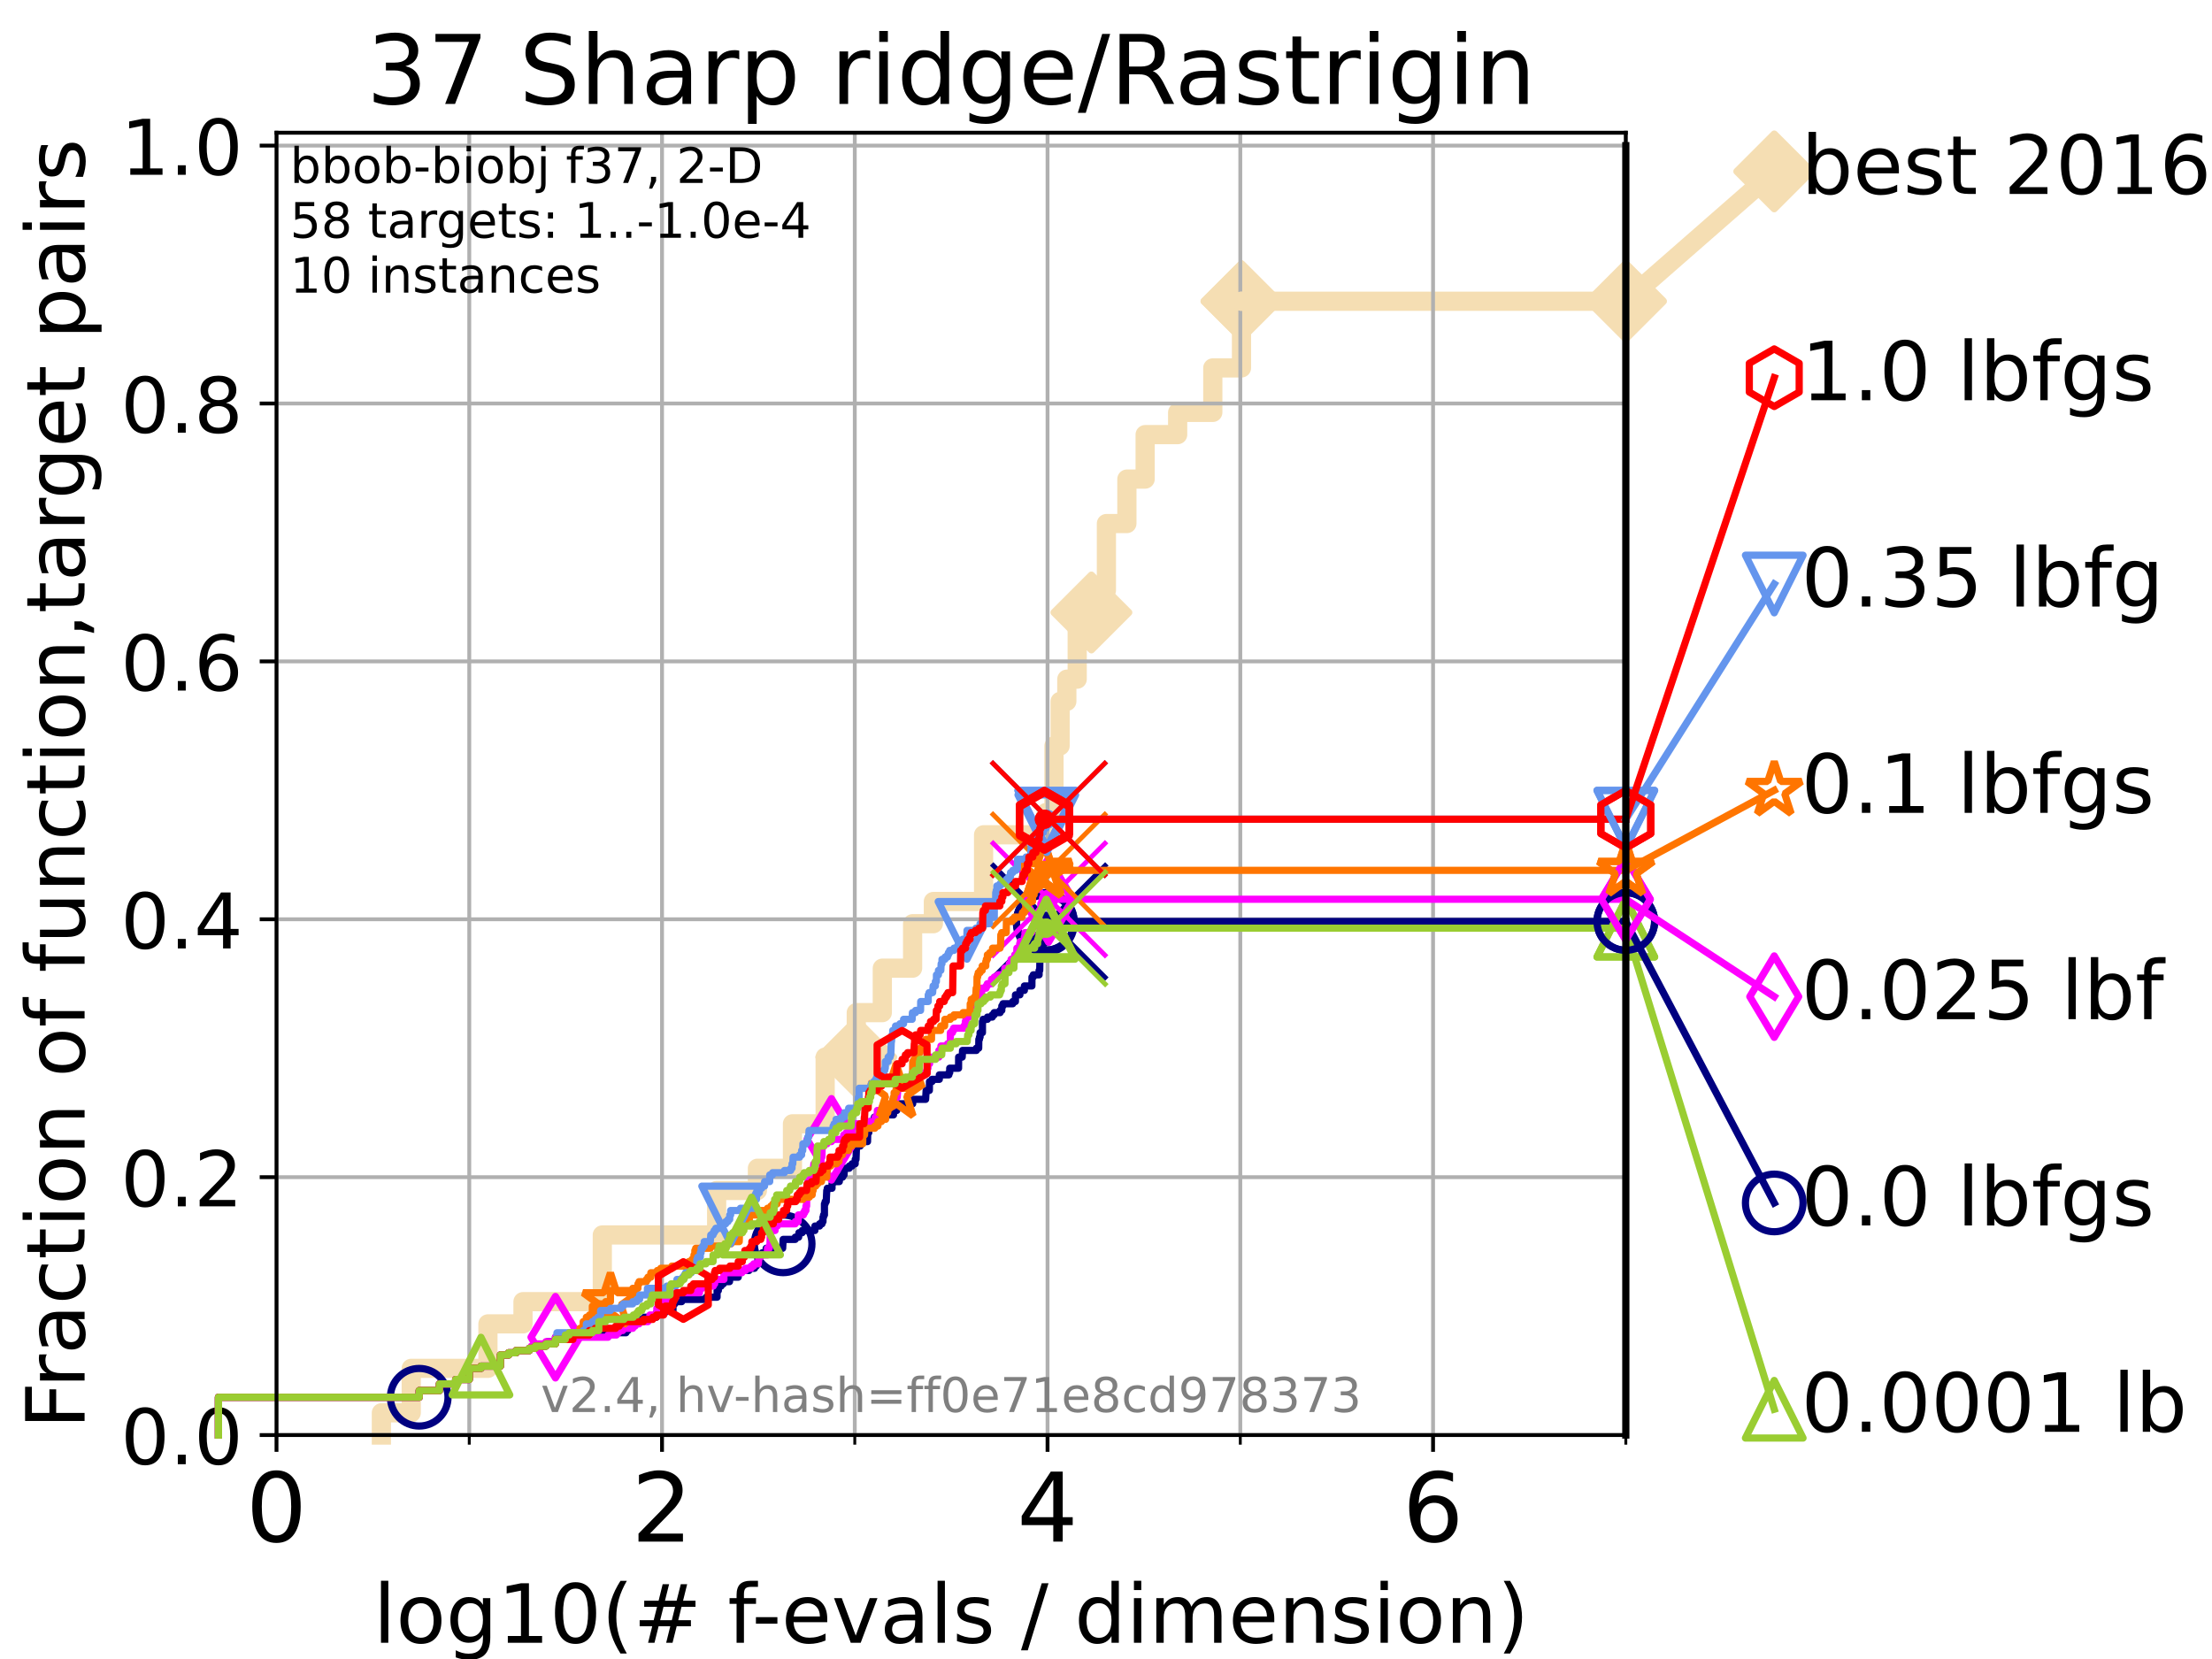 <?xml version="1.0" encoding="utf-8" standalone="no"?>
<!DOCTYPE svg PUBLIC "-//W3C//DTD SVG 1.1//EN"
  "http://www.w3.org/Graphics/SVG/1.1/DTD/svg11.dtd">
<!-- Created with matplotlib (https://matplotlib.org/) -->
<svg height="345.6pt" version="1.1" viewBox="0 0 460.8 345.6" width="460.8pt" xmlns="http://www.w3.org/2000/svg" xmlns:xlink="http://www.w3.org/1999/xlink">
 <defs>
  <style type="text/css">*{stroke-linecap:butt;stroke-linejoin:round;}</style>
 </defs>
 <g id="figure_1">
  <g id="patch_1">
   <path d="M 0 345.6 
L 460.8 345.6 
L 460.8 0 
L 0 0 
z
" style="fill:#ffffff;"/>
  </g>
  <g id="axes_1">
   <g id="patch_2">
    <path d="M 57.6 298.944 
L 338.688 298.944 
L 338.688 27.648 
L 57.6 27.648 
z
" style="fill:#ffffff;"/>
   </g>
   <g id="line2d_1">
    <path d="M 79.447 298.944 
L 79.447 294.313 
L 85.667 294.313 
L 85.667 285.05 
L 101.647 285.05 
L 101.647 275.788 
L 108.949 275.788 
L 108.949 271.157 
L 125.471 271.157 
L 125.471 257.263 
L 149.287 257.263 
L 149.287 248.001 
L 157.782 248.001 
L 157.782 243.37 
L 165.084 243.37 
L 165.084 234.107 
L 171.896 234.107 
L 171.896 220.214 
L 178.377 220.214 
L 178.377 210.951 
L 183.803 210.951 
L 183.803 201.689 
L 190.111 201.689 
L 190.111 192.426 
L 194.439 192.426 
L 194.439 187.795 
L 204.896 187.795 
L 204.896 173.901 
L 217.912 173.901 
L 217.912 169.27 
L 219.561 169.27 
L 219.561 155.377 
L 220.84 155.377 
L 220.84 146.114 
L 222.237 146.114 
L 222.237 141.483 
L 224.4 141.483 
L 224.4 127.589 
L 227.36 127.589 
L 227.36 122.958 
L 230.486 122.958 
L 230.486 109.065 
L 234.75 109.065 
L 234.75 99.802 
L 238.554 99.802 
L 238.554 90.54 
L 245.328 90.54 
L 245.328 85.909 
L 252.648 85.909 
L 252.648 76.646 
L 258.624 76.646 
L 258.624 62.753 
L 338.688 62.753 
" style="fill:none;stroke:#f5deb3;stroke-linecap:square;stroke-width:4;"/>
   </g>
   <g id="line2d_2">
    <defs>
     <path d="M 0 7.778 
L 7.778 0 
L 0 -7.778 
L -7.778 0 
z
" id="m03c31a472c" style="stroke:#f5deb3;stroke-linejoin:miter;stroke-width:1.5;"/>
    </defs>
    <g>
     <use style="fill:#f5deb3;stroke:#f5deb3;stroke-linejoin:miter;stroke-width:1.5;" x="178.377" xlink:href="#m03c31a472c" y="220.214"/>
     <use style="fill:#f5deb3;stroke:#f5deb3;stroke-linejoin:miter;stroke-width:1.5;" x="227.36" xlink:href="#m03c31a472c" y="127.589"/>
     <use style="fill:#f5deb3;stroke:#f5deb3;stroke-linejoin:miter;stroke-width:1.5;" x="258.624" xlink:href="#m03c31a472c" y="62.753"/>
     <use style="fill:#f5deb3;stroke:#f5deb3;stroke-linejoin:miter;stroke-width:1.5;" x="258.624" xlink:href="#m03c31a472c" y="62.753"/>
     <use style="fill:#f5deb3;stroke:#f5deb3;stroke-linejoin:miter;stroke-width:1.5;" x="338.688" xlink:href="#m03c31a472c" y="62.753"/>
    </g>
   </g>
   <g id="line2d_3">
    <path style="fill:none;stroke:#f5deb3;stroke-linecap:square;stroke-width:4;"/>
    <g/>
   </g>
   <g id="line2d_4">
    <path d="M 338.688 62.753 
L 369.608 35.706 
" style="fill:none;stroke:#f5deb3;stroke-linecap:square;stroke-width:4;"/>
    <g>
     <use style="fill:#f5deb3;stroke:#f5deb3;stroke-linejoin:miter;stroke-width:1.5;" x="338.688" xlink:href="#m03c31a472c" y="62.753"/>
     <use style="fill:#f5deb3;stroke:#f5deb3;stroke-linejoin:miter;stroke-width:1.5;" x="369.608" xlink:href="#m03c31a472c" y="35.706"/>
    </g>
   </g>
   <g id="matplotlib.axis_1">
    <g id="xtick_1">
     <g id="line2d_5">
      <path clip-path="url(#p2049596454)" d="M 57.6 298.944 
L 57.6 27.648 
" style="fill:none;stroke:#b0b0b0;stroke-linecap:square;stroke-width:0.8;"/>
     </g>
     <g id="line2d_6">
      <defs>
       <path d="M 0 0 
L 0 3.5 
" id="mefda02582f" style="stroke:#000000;stroke-width:0.8;"/>
      </defs>
      <g>
       <use style="stroke:#000000;stroke-width:0.8;" x="57.6" xlink:href="#mefda02582f" y="298.944"/>
      </g>
     </g>
     <g id="text_1">
      <!-- 0 -->
      <g transform="translate(51.237 321.141)scale(0.2 -0.2)">
       <defs>
        <path d="M 31.781 66.406 
Q 24.172 66.406 20.328 58.906 
Q 16.5 51.422 16.5 36.375 
Q 16.5 21.391 20.328 13.891 
Q 24.172 6.391 31.781 6.391 
Q 39.453 6.391 43.281 13.891 
Q 47.125 21.391 47.125 36.375 
Q 47.125 51.422 43.281 58.906 
Q 39.453 66.406 31.781 66.406 
z
M 31.781 74.219 
Q 44.047 74.219 50.516 64.516 
Q 56.984 54.828 56.984 36.375 
Q 56.984 17.969 50.516 8.266 
Q 44.047 -1.422 31.781 -1.422 
Q 19.531 -1.422 13.062 8.266 
Q 6.594 17.969 6.594 36.375 
Q 6.594 54.828 13.062 64.516 
Q 19.531 74.219 31.781 74.219 
z
" id="DejaVuSans-48"/>
       </defs>
       <use xlink:href="#DejaVuSans-48"/>
      </g>
     </g>
    </g>
    <g id="xtick_2">
     <g id="line2d_7">
      <path clip-path="url(#p2049596454)" d="M 137.911 298.944 
L 137.911 27.648 
" style="fill:none;stroke:#b0b0b0;stroke-linecap:square;stroke-width:0.8;"/>
     </g>
     <g id="line2d_8">
      <g>
       <use style="stroke:#000000;stroke-width:0.8;" x="137.911" xlink:href="#mefda02582f" y="298.944"/>
      </g>
     </g>
     <g id="text_2">
      <!-- 2 -->
      <g transform="translate(131.548 321.141)scale(0.2 -0.2)">
       <defs>
        <path d="M 19.188 8.297 
L 53.609 8.297 
L 53.609 0 
L 7.328 0 
L 7.328 8.297 
Q 12.938 14.109 22.625 23.891 
Q 32.328 33.688 34.812 36.531 
Q 39.547 41.844 41.422 45.531 
Q 43.312 49.219 43.312 52.781 
Q 43.312 58.594 39.234 62.25 
Q 35.156 65.922 28.609 65.922 
Q 23.969 65.922 18.812 64.312 
Q 13.672 62.703 7.812 59.422 
L 7.812 69.391 
Q 13.766 71.781 18.938 73 
Q 24.125 74.219 28.422 74.219 
Q 39.75 74.219 46.484 68.547 
Q 53.219 62.891 53.219 53.422 
Q 53.219 48.922 51.531 44.891 
Q 49.859 40.875 45.406 35.406 
Q 44.188 33.984 37.641 27.219 
Q 31.109 20.453 19.188 8.297 
z
" id="DejaVuSans-50"/>
       </defs>
       <use xlink:href="#DejaVuSans-50"/>
      </g>
     </g>
    </g>
    <g id="xtick_3">
     <g id="line2d_9">
      <path clip-path="url(#p2049596454)" d="M 218.222 298.944 
L 218.222 27.648 
" style="fill:none;stroke:#b0b0b0;stroke-linecap:square;stroke-width:0.8;"/>
     </g>
     <g id="line2d_10">
      <g>
       <use style="stroke:#000000;stroke-width:0.8;" x="218.222" xlink:href="#mefda02582f" y="298.944"/>
      </g>
     </g>
     <g id="text_3">
      <!-- 4 -->
      <g transform="translate(211.859 321.141)scale(0.2 -0.2)">
       <defs>
        <path d="M 37.797 64.312 
L 12.891 25.391 
L 37.797 25.391 
z
M 35.203 72.906 
L 47.609 72.906 
L 47.609 25.391 
L 58.016 25.391 
L 58.016 17.188 
L 47.609 17.188 
L 47.609 0 
L 37.797 0 
L 37.797 17.188 
L 4.891 17.188 
L 4.891 26.703 
z
" id="DejaVuSans-52"/>
       </defs>
       <use xlink:href="#DejaVuSans-52"/>
      </g>
     </g>
    </g>
    <g id="xtick_4">
     <g id="line2d_11">
      <path clip-path="url(#p2049596454)" d="M 298.533 298.944 
L 298.533 27.648 
" style="fill:none;stroke:#b0b0b0;stroke-linecap:square;stroke-width:0.8;"/>
     </g>
     <g id="line2d_12">
      <g>
       <use style="stroke:#000000;stroke-width:0.8;" x="298.533" xlink:href="#mefda02582f" y="298.944"/>
      </g>
     </g>
     <g id="text_4">
      <!-- 6 -->
      <g transform="translate(292.17 321.141)scale(0.2 -0.2)">
       <defs>
        <path d="M 33.016 40.375 
Q 26.375 40.375 22.484 35.828 
Q 18.609 31.297 18.609 23.391 
Q 18.609 15.531 22.484 10.953 
Q 26.375 6.391 33.016 6.391 
Q 39.656 6.391 43.531 10.953 
Q 47.406 15.531 47.406 23.391 
Q 47.406 31.297 43.531 35.828 
Q 39.656 40.375 33.016 40.375 
z
M 52.594 71.297 
L 52.594 62.312 
Q 48.875 64.062 45.094 64.984 
Q 41.312 65.922 37.594 65.922 
Q 27.828 65.922 22.672 59.328 
Q 17.531 52.734 16.797 39.406 
Q 19.672 43.656 24.016 45.922 
Q 28.375 48.188 33.594 48.188 
Q 44.578 48.188 50.953 41.516 
Q 57.328 34.859 57.328 23.391 
Q 57.328 12.156 50.688 5.359 
Q 44.047 -1.422 33.016 -1.422 
Q 20.359 -1.422 13.672 8.266 
Q 6.984 17.969 6.984 36.375 
Q 6.984 53.656 15.188 63.938 
Q 23.391 74.219 37.203 74.219 
Q 40.922 74.219 44.703 73.484 
Q 48.484 72.75 52.594 71.297 
z
" id="DejaVuSans-54"/>
       </defs>
       <use xlink:href="#DejaVuSans-54"/>
      </g>
     </g>
    </g>
    <g id="xtick_5">
     <g id="line2d_13">
      <path clip-path="url(#p2049596454)" d="M 97.755 298.944 
L 97.755 27.648 
" style="fill:none;stroke:#b0b0b0;stroke-linecap:square;stroke-width:0.8;"/>
     </g>
     <g id="line2d_14">
      <defs>
       <path d="M 0 0 
L 0 2 
" id="mcf9afa7551" style="stroke:#000000;stroke-width:0.6;"/>
      </defs>
      <g>
       <use style="stroke:#000000;stroke-width:0.6;" x="97.755" xlink:href="#mcf9afa7551" y="298.944"/>
      </g>
     </g>
    </g>
    <g id="xtick_6">
     <g id="line2d_15">
      <path clip-path="url(#p2049596454)" d="M 178.066 298.944 
L 178.066 27.648 
" style="fill:none;stroke:#b0b0b0;stroke-linecap:square;stroke-width:0.8;"/>
     </g>
     <g id="line2d_16">
      <g>
       <use style="stroke:#000000;stroke-width:0.6;" x="178.066" xlink:href="#mcf9afa7551" y="298.944"/>
      </g>
     </g>
    </g>
    <g id="xtick_7">
     <g id="line2d_17">
      <path clip-path="url(#p2049596454)" d="M 258.377 298.944 
L 258.377 27.648 
" style="fill:none;stroke:#b0b0b0;stroke-linecap:square;stroke-width:0.8;"/>
     </g>
     <g id="line2d_18">
      <g>
       <use style="stroke:#000000;stroke-width:0.6;" x="258.377" xlink:href="#mcf9afa7551" y="298.944"/>
      </g>
     </g>
    </g>
    <g id="xtick_8">
     <g id="line2d_19">
      <path clip-path="url(#p2049596454)" d="M 338.688 298.944 
L 338.688 27.648 
" style="fill:none;stroke:#b0b0b0;stroke-linecap:square;stroke-width:0.8;"/>
     </g>
     <g id="line2d_20">
      <g>
       <use style="stroke:#000000;stroke-width:0.6;" x="338.688" xlink:href="#mcf9afa7551" y="298.944"/>
      </g>
     </g>
    </g>
    <g id="text_5">
     <!-- log10(# f-evals / dimension) -->
     <g transform="translate(77.764 342.218)scale(0.17 -0.17)">
      <defs>
       <path d="M 9.422 75.984 
L 18.406 75.984 
L 18.406 0 
L 9.422 0 
z
" id="DejaVuSans-108"/>
       <path d="M 30.609 48.391 
Q 23.391 48.391 19.188 42.75 
Q 14.984 37.109 14.984 27.297 
Q 14.984 17.484 19.156 11.844 
Q 23.344 6.203 30.609 6.203 
Q 37.797 6.203 41.984 11.859 
Q 46.188 17.531 46.188 27.297 
Q 46.188 37.016 41.984 42.703 
Q 37.797 48.391 30.609 48.391 
z
M 30.609 56 
Q 42.328 56 49.016 48.375 
Q 55.719 40.766 55.719 27.297 
Q 55.719 13.875 49.016 6.219 
Q 42.328 -1.422 30.609 -1.422 
Q 18.844 -1.422 12.172 6.219 
Q 5.516 13.875 5.516 27.297 
Q 5.516 40.766 12.172 48.375 
Q 18.844 56 30.609 56 
z
" id="DejaVuSans-111"/>
       <path d="M 45.406 27.984 
Q 45.406 37.75 41.375 43.109 
Q 37.359 48.484 30.078 48.484 
Q 22.859 48.484 18.828 43.109 
Q 14.797 37.75 14.797 27.984 
Q 14.797 18.266 18.828 12.891 
Q 22.859 7.516 30.078 7.516 
Q 37.359 7.516 41.375 12.891 
Q 45.406 18.266 45.406 27.984 
z
M 54.391 6.781 
Q 54.391 -7.172 48.188 -13.984 
Q 42 -20.797 29.203 -20.797 
Q 24.469 -20.797 20.266 -20.094 
Q 16.062 -19.391 12.109 -17.922 
L 12.109 -9.188 
Q 16.062 -11.328 19.922 -12.344 
Q 23.781 -13.375 27.781 -13.375 
Q 36.625 -13.375 41.016 -8.766 
Q 45.406 -4.156 45.406 5.172 
L 45.406 9.625 
Q 42.625 4.781 38.281 2.391 
Q 33.938 0 27.875 0 
Q 17.828 0 11.672 7.656 
Q 5.516 15.328 5.516 27.984 
Q 5.516 40.672 11.672 48.328 
Q 17.828 56 27.875 56 
Q 33.938 56 38.281 53.609 
Q 42.625 51.219 45.406 46.391 
L 45.406 54.688 
L 54.391 54.688 
z
" id="DejaVuSans-103"/>
       <path d="M 12.406 8.297 
L 28.516 8.297 
L 28.516 63.922 
L 10.984 60.406 
L 10.984 69.391 
L 28.422 72.906 
L 38.281 72.906 
L 38.281 8.297 
L 54.391 8.297 
L 54.391 0 
L 12.406 0 
z
" id="DejaVuSans-49"/>
       <path d="M 31 75.875 
Q 24.469 64.656 21.281 53.656 
Q 18.109 42.672 18.109 31.391 
Q 18.109 20.125 21.312 9.062 
Q 24.516 -2 31 -13.188 
L 23.188 -13.188 
Q 15.875 -1.703 12.234 9.375 
Q 8.594 20.453 8.594 31.391 
Q 8.594 42.281 12.203 53.312 
Q 15.828 64.359 23.188 75.875 
z
" id="DejaVuSans-40"/>
       <path d="M 51.125 44 
L 36.922 44 
L 32.812 27.688 
L 47.125 27.688 
z
M 43.797 71.781 
L 38.719 51.516 
L 52.984 51.516 
L 58.109 71.781 
L 65.922 71.781 
L 60.891 51.516 
L 76.125 51.516 
L 76.125 44 
L 58.984 44 
L 54.984 27.688 
L 70.516 27.688 
L 70.516 20.219 
L 53.078 20.219 
L 48 0 
L 40.188 0 
L 45.219 20.219 
L 30.906 20.219 
L 25.875 0 
L 18.016 0 
L 23.094 20.219 
L 7.719 20.219 
L 7.719 27.688 
L 24.906 27.688 
L 29 44 
L 13.281 44 
L 13.281 51.516 
L 30.906 51.516 
L 35.891 71.781 
z
" id="DejaVuSans-35"/>
       <path id="DejaVuSans-32"/>
       <path d="M 37.109 75.984 
L 37.109 68.5 
L 28.516 68.5 
Q 23.688 68.5 21.797 66.547 
Q 19.922 64.594 19.922 59.516 
L 19.922 54.688 
L 34.719 54.688 
L 34.719 47.703 
L 19.922 47.703 
L 19.922 0 
L 10.891 0 
L 10.891 47.703 
L 2.297 47.703 
L 2.297 54.688 
L 10.891 54.688 
L 10.891 58.5 
Q 10.891 67.625 15.141 71.797 
Q 19.391 75.984 28.609 75.984 
z
" id="DejaVuSans-102"/>
       <path d="M 4.891 31.391 
L 31.203 31.391 
L 31.203 23.391 
L 4.891 23.391 
z
" id="DejaVuSans-45"/>
       <path d="M 56.203 29.594 
L 56.203 25.203 
L 14.891 25.203 
Q 15.484 15.922 20.484 11.062 
Q 25.484 6.203 34.422 6.203 
Q 39.594 6.203 44.453 7.469 
Q 49.312 8.734 54.109 11.281 
L 54.109 2.781 
Q 49.266 0.734 44.188 -0.344 
Q 39.109 -1.422 33.891 -1.422 
Q 20.797 -1.422 13.156 6.188 
Q 5.516 13.812 5.516 26.812 
Q 5.516 40.234 12.766 48.109 
Q 20.016 56 32.328 56 
Q 43.359 56 49.781 48.891 
Q 56.203 41.797 56.203 29.594 
z
M 47.219 32.234 
Q 47.125 39.594 43.094 43.984 
Q 39.062 48.391 32.422 48.391 
Q 24.906 48.391 20.391 44.141 
Q 15.875 39.891 15.188 32.172 
z
" id="DejaVuSans-101"/>
       <path d="M 2.984 54.688 
L 12.5 54.688 
L 29.594 8.797 
L 46.688 54.688 
L 56.203 54.688 
L 35.688 0 
L 23.484 0 
z
" id="DejaVuSans-118"/>
       <path d="M 34.281 27.484 
Q 23.391 27.484 19.188 25 
Q 14.984 22.516 14.984 16.5 
Q 14.984 11.719 18.141 8.906 
Q 21.297 6.109 26.703 6.109 
Q 34.188 6.109 38.703 11.406 
Q 43.219 16.703 43.219 25.484 
L 43.219 27.484 
z
M 52.203 31.203 
L 52.203 0 
L 43.219 0 
L 43.219 8.297 
Q 40.141 3.328 35.547 0.953 
Q 30.953 -1.422 24.312 -1.422 
Q 15.922 -1.422 10.953 3.297 
Q 6 8.016 6 15.922 
Q 6 25.141 12.172 29.828 
Q 18.359 34.516 30.609 34.516 
L 43.219 34.516 
L 43.219 35.406 
Q 43.219 41.609 39.141 45 
Q 35.062 48.391 27.688 48.391 
Q 23 48.391 18.547 47.266 
Q 14.109 46.141 10.016 43.891 
L 10.016 52.203 
Q 14.938 54.109 19.578 55.047 
Q 24.219 56 28.609 56 
Q 40.484 56 46.344 49.844 
Q 52.203 43.703 52.203 31.203 
z
" id="DejaVuSans-97"/>
       <path d="M 44.281 53.078 
L 44.281 44.578 
Q 40.484 46.531 36.375 47.5 
Q 32.281 48.484 27.875 48.484 
Q 21.188 48.484 17.844 46.438 
Q 14.5 44.391 14.5 40.281 
Q 14.5 37.156 16.891 35.375 
Q 19.281 33.594 26.516 31.984 
L 29.594 31.297 
Q 39.156 29.25 43.188 25.516 
Q 47.219 21.781 47.219 15.094 
Q 47.219 7.469 41.188 3.016 
Q 35.156 -1.422 24.609 -1.422 
Q 20.219 -1.422 15.453 -0.562 
Q 10.688 0.297 5.422 2 
L 5.422 11.281 
Q 10.406 8.688 15.234 7.391 
Q 20.062 6.109 24.812 6.109 
Q 31.156 6.109 34.562 8.281 
Q 37.984 10.453 37.984 14.406 
Q 37.984 18.062 35.516 20.016 
Q 33.062 21.969 24.703 23.781 
L 21.578 24.516 
Q 13.234 26.266 9.516 29.906 
Q 5.812 33.547 5.812 39.891 
Q 5.812 47.609 11.281 51.797 
Q 16.75 56 26.812 56 
Q 31.781 56 36.172 55.266 
Q 40.578 54.547 44.281 53.078 
z
" id="DejaVuSans-115"/>
       <path d="M 25.391 72.906 
L 33.688 72.906 
L 8.297 -9.281 
L 0 -9.281 
z
" id="DejaVuSans-47"/>
       <path d="M 45.406 46.391 
L 45.406 75.984 
L 54.391 75.984 
L 54.391 0 
L 45.406 0 
L 45.406 8.203 
Q 42.578 3.328 38.25 0.953 
Q 33.938 -1.422 27.875 -1.422 
Q 17.969 -1.422 11.734 6.484 
Q 5.516 14.406 5.516 27.297 
Q 5.516 40.188 11.734 48.094 
Q 17.969 56 27.875 56 
Q 33.938 56 38.25 53.625 
Q 42.578 51.266 45.406 46.391 
z
M 14.797 27.297 
Q 14.797 17.391 18.875 11.75 
Q 22.953 6.109 30.078 6.109 
Q 37.203 6.109 41.297 11.75 
Q 45.406 17.391 45.406 27.297 
Q 45.406 37.203 41.297 42.844 
Q 37.203 48.484 30.078 48.484 
Q 22.953 48.484 18.875 42.844 
Q 14.797 37.203 14.797 27.297 
z
" id="DejaVuSans-100"/>
       <path d="M 9.422 54.688 
L 18.406 54.688 
L 18.406 0 
L 9.422 0 
z
M 9.422 75.984 
L 18.406 75.984 
L 18.406 64.594 
L 9.422 64.594 
z
" id="DejaVuSans-105"/>
       <path d="M 52 44.188 
Q 55.375 50.25 60.062 53.125 
Q 64.75 56 71.094 56 
Q 79.641 56 84.281 50.016 
Q 88.922 44.047 88.922 33.016 
L 88.922 0 
L 79.891 0 
L 79.891 32.719 
Q 79.891 40.578 77.094 44.375 
Q 74.312 48.188 68.609 48.188 
Q 61.625 48.188 57.562 43.547 
Q 53.516 38.922 53.516 30.906 
L 53.516 0 
L 44.484 0 
L 44.484 32.719 
Q 44.484 40.625 41.703 44.406 
Q 38.922 48.188 33.109 48.188 
Q 26.219 48.188 22.156 43.531 
Q 18.109 38.875 18.109 30.906 
L 18.109 0 
L 9.078 0 
L 9.078 54.688 
L 18.109 54.688 
L 18.109 46.188 
Q 21.188 51.219 25.484 53.609 
Q 29.781 56 35.688 56 
Q 41.656 56 45.828 52.969 
Q 50 49.953 52 44.188 
z
" id="DejaVuSans-109"/>
       <path d="M 54.891 33.016 
L 54.891 0 
L 45.906 0 
L 45.906 32.719 
Q 45.906 40.484 42.875 44.328 
Q 39.844 48.188 33.797 48.188 
Q 26.516 48.188 22.312 43.547 
Q 18.109 38.922 18.109 30.906 
L 18.109 0 
L 9.078 0 
L 9.078 54.688 
L 18.109 54.688 
L 18.109 46.188 
Q 21.344 51.125 25.703 53.562 
Q 30.078 56 35.797 56 
Q 45.219 56 50.047 50.172 
Q 54.891 44.344 54.891 33.016 
z
" id="DejaVuSans-110"/>
       <path d="M 8.016 75.875 
L 15.828 75.875 
Q 23.141 64.359 26.781 53.312 
Q 30.422 42.281 30.422 31.391 
Q 30.422 20.453 26.781 9.375 
Q 23.141 -1.703 15.828 -13.188 
L 8.016 -13.188 
Q 14.5 -2 17.703 9.062 
Q 20.906 20.125 20.906 31.391 
Q 20.906 42.672 17.703 53.656 
Q 14.5 64.656 8.016 75.875 
z
" id="DejaVuSans-41"/>
      </defs>
      <use xlink:href="#DejaVuSans-108"/>
      <use x="27.783" xlink:href="#DejaVuSans-111"/>
      <use x="88.965" xlink:href="#DejaVuSans-103"/>
      <use x="152.441" xlink:href="#DejaVuSans-49"/>
      <use x="216.064" xlink:href="#DejaVuSans-48"/>
      <use x="279.688" xlink:href="#DejaVuSans-40"/>
      <use x="318.701" xlink:href="#DejaVuSans-35"/>
      <use x="402.49" xlink:href="#DejaVuSans-32"/>
      <use x="434.277" xlink:href="#DejaVuSans-102"/>
      <use x="463.982" xlink:href="#DejaVuSans-45"/>
      <use x="500.066" xlink:href="#DejaVuSans-101"/>
      <use x="561.59" xlink:href="#DejaVuSans-118"/>
      <use x="620.77" xlink:href="#DejaVuSans-97"/>
      <use x="682.049" xlink:href="#DejaVuSans-108"/>
      <use x="709.832" xlink:href="#DejaVuSans-115"/>
      <use x="761.932" xlink:href="#DejaVuSans-32"/>
      <use x="793.719" xlink:href="#DejaVuSans-47"/>
      <use x="827.41" xlink:href="#DejaVuSans-32"/>
      <use x="859.197" xlink:href="#DejaVuSans-100"/>
      <use x="922.674" xlink:href="#DejaVuSans-105"/>
      <use x="950.457" xlink:href="#DejaVuSans-109"/>
      <use x="1047.869" xlink:href="#DejaVuSans-101"/>
      <use x="1109.393" xlink:href="#DejaVuSans-110"/>
      <use x="1172.771" xlink:href="#DejaVuSans-115"/>
      <use x="1224.871" xlink:href="#DejaVuSans-105"/>
      <use x="1252.654" xlink:href="#DejaVuSans-111"/>
      <use x="1313.836" xlink:href="#DejaVuSans-110"/>
      <use x="1377.215" xlink:href="#DejaVuSans-41"/>
     </g>
    </g>
   </g>
   <g id="matplotlib.axis_2">
    <g id="ytick_1">
     <g id="line2d_21">
      <path clip-path="url(#p2049596454)" d="M 57.6 298.944 
L 338.688 298.944 
" style="fill:none;stroke:#b0b0b0;stroke-linecap:square;stroke-width:0.8;"/>
     </g>
     <g id="line2d_22">
      <defs>
       <path d="M 0 0 
L -3.5 0 
" id="ma6d415f4fe" style="stroke:#000000;stroke-width:0.8;"/>
      </defs>
      <g>
       <use style="stroke:#000000;stroke-width:0.8;" x="57.6" xlink:href="#ma6d415f4fe" y="298.944"/>
      </g>
     </g>
     <g id="text_6">
      <!-- 0.0 -->
      <g transform="translate(25.155 305.023)scale(0.16 -0.16)">
       <defs>
        <path d="M 10.688 12.406 
L 21 12.406 
L 21 0 
L 10.688 0 
z
" id="DejaVuSans-46"/>
       </defs>
       <use xlink:href="#DejaVuSans-48"/>
       <use x="63.623" xlink:href="#DejaVuSans-46"/>
       <use x="95.41" xlink:href="#DejaVuSans-48"/>
      </g>
     </g>
    </g>
    <g id="ytick_2">
     <g id="line2d_23">
      <path clip-path="url(#p2049596454)" d="M 57.6 245.222 
L 338.688 245.222 
" style="fill:none;stroke:#b0b0b0;stroke-linecap:square;stroke-width:0.8;"/>
     </g>
     <g id="line2d_24">
      <g>
       <use style="stroke:#000000;stroke-width:0.8;" x="57.6" xlink:href="#ma6d415f4fe" y="245.222"/>
      </g>
     </g>
     <g id="text_7">
      <!-- 0.2 -->
      <g transform="translate(25.155 251.301)scale(0.16 -0.16)">
       <use xlink:href="#DejaVuSans-48"/>
       <use x="63.623" xlink:href="#DejaVuSans-46"/>
       <use x="95.41" xlink:href="#DejaVuSans-50"/>
      </g>
     </g>
    </g>
    <g id="ytick_3">
     <g id="line2d_25">
      <path clip-path="url(#p2049596454)" d="M 57.6 191.5 
L 338.688 191.5 
" style="fill:none;stroke:#b0b0b0;stroke-linecap:square;stroke-width:0.8;"/>
     </g>
     <g id="line2d_26">
      <g>
       <use style="stroke:#000000;stroke-width:0.8;" x="57.6" xlink:href="#ma6d415f4fe" y="191.5"/>
      </g>
     </g>
     <g id="text_8">
      <!-- 0.4 -->
      <g transform="translate(25.155 197.579)scale(0.16 -0.16)">
       <use xlink:href="#DejaVuSans-48"/>
       <use x="63.623" xlink:href="#DejaVuSans-46"/>
       <use x="95.41" xlink:href="#DejaVuSans-52"/>
      </g>
     </g>
    </g>
    <g id="ytick_4">
     <g id="line2d_27">
      <path clip-path="url(#p2049596454)" d="M 57.6 137.778 
L 338.688 137.778 
" style="fill:none;stroke:#b0b0b0;stroke-linecap:square;stroke-width:0.8;"/>
     </g>
     <g id="line2d_28">
      <g>
       <use style="stroke:#000000;stroke-width:0.8;" x="57.6" xlink:href="#ma6d415f4fe" y="137.778"/>
      </g>
     </g>
     <g id="text_9">
      <!-- 0.6 -->
      <g transform="translate(25.155 143.857)scale(0.16 -0.16)">
       <use xlink:href="#DejaVuSans-48"/>
       <use x="63.623" xlink:href="#DejaVuSans-46"/>
       <use x="95.41" xlink:href="#DejaVuSans-54"/>
      </g>
     </g>
    </g>
    <g id="ytick_5">
     <g id="line2d_29">
      <path clip-path="url(#p2049596454)" d="M 57.6 84.056 
L 338.688 84.056 
" style="fill:none;stroke:#b0b0b0;stroke-linecap:square;stroke-width:0.8;"/>
     </g>
     <g id="line2d_30">
      <g>
       <use style="stroke:#000000;stroke-width:0.8;" x="57.6" xlink:href="#ma6d415f4fe" y="84.056"/>
      </g>
     </g>
     <g id="text_10">
      <!-- 0.8 -->
      <g transform="translate(25.155 90.135)scale(0.16 -0.16)">
       <defs>
        <path d="M 31.781 34.625 
Q 24.75 34.625 20.719 30.859 
Q 16.703 27.094 16.703 20.516 
Q 16.703 13.922 20.719 10.156 
Q 24.75 6.391 31.781 6.391 
Q 38.812 6.391 42.859 10.172 
Q 46.922 13.969 46.922 20.516 
Q 46.922 27.094 42.891 30.859 
Q 38.875 34.625 31.781 34.625 
z
M 21.922 38.812 
Q 15.578 40.375 12.031 44.719 
Q 8.5 49.078 8.5 55.328 
Q 8.5 64.062 14.719 69.141 
Q 20.953 74.219 31.781 74.219 
Q 42.672 74.219 48.875 69.141 
Q 55.078 64.062 55.078 55.328 
Q 55.078 49.078 51.531 44.719 
Q 48 40.375 41.703 38.812 
Q 48.828 37.156 52.797 32.312 
Q 56.781 27.484 56.781 20.516 
Q 56.781 9.906 50.312 4.234 
Q 43.844 -1.422 31.781 -1.422 
Q 19.734 -1.422 13.25 4.234 
Q 6.781 9.906 6.781 20.516 
Q 6.781 27.484 10.781 32.312 
Q 14.797 37.156 21.922 38.812 
z
M 18.312 54.391 
Q 18.312 48.734 21.844 45.562 
Q 25.391 42.391 31.781 42.391 
Q 38.141 42.391 41.719 45.562 
Q 45.312 48.734 45.312 54.391 
Q 45.312 60.062 41.719 63.234 
Q 38.141 66.406 31.781 66.406 
Q 25.391 66.406 21.844 63.234 
Q 18.312 60.062 18.312 54.391 
z
" id="DejaVuSans-56"/>
       </defs>
       <use xlink:href="#DejaVuSans-48"/>
       <use x="63.623" xlink:href="#DejaVuSans-46"/>
       <use x="95.41" xlink:href="#DejaVuSans-56"/>
      </g>
     </g>
    </g>
    <g id="ytick_6">
     <g id="line2d_31">
      <path clip-path="url(#p2049596454)" d="M 57.6 30.334 
L 338.688 30.334 
" style="fill:none;stroke:#b0b0b0;stroke-linecap:square;stroke-width:0.8;"/>
     </g>
     <g id="line2d_32">
      <g>
       <use style="stroke:#000000;stroke-width:0.8;" x="57.6" xlink:href="#ma6d415f4fe" y="30.334"/>
      </g>
     </g>
     <g id="text_11">
      <!-- 1.0 -->
      <g transform="translate(25.155 36.413)scale(0.16 -0.16)">
       <use xlink:href="#DejaVuSans-49"/>
       <use x="63.623" xlink:href="#DejaVuSans-46"/>
       <use x="95.41" xlink:href="#DejaVuSans-48"/>
      </g>
     </g>
    </g>
    <g id="text_12">
     <!-- Fraction of function,target pairs -->
     <g transform="translate(17.62 297.681)rotate(-90)scale(0.17 -0.17)">
      <defs>
       <path d="M 9.812 72.906 
L 51.703 72.906 
L 51.703 64.594 
L 19.672 64.594 
L 19.672 43.109 
L 48.578 43.109 
L 48.578 34.812 
L 19.672 34.812 
L 19.672 0 
L 9.812 0 
z
" id="DejaVuSans-70"/>
       <path d="M 41.109 46.297 
Q 39.594 47.172 37.812 47.578 
Q 36.031 48 33.891 48 
Q 26.266 48 22.188 43.047 
Q 18.109 38.094 18.109 28.812 
L 18.109 0 
L 9.078 0 
L 9.078 54.688 
L 18.109 54.688 
L 18.109 46.188 
Q 20.953 51.172 25.484 53.578 
Q 30.031 56 36.531 56 
Q 37.453 56 38.578 55.875 
Q 39.703 55.766 41.062 55.516 
z
" id="DejaVuSans-114"/>
       <path d="M 48.781 52.594 
L 48.781 44.188 
Q 44.969 46.297 41.141 47.344 
Q 37.312 48.391 33.406 48.391 
Q 24.656 48.391 19.812 42.844 
Q 14.984 37.312 14.984 27.297 
Q 14.984 17.281 19.812 11.734 
Q 24.656 6.203 33.406 6.203 
Q 37.312 6.203 41.141 7.25 
Q 44.969 8.297 48.781 10.406 
L 48.781 2.094 
Q 45.016 0.344 40.984 -0.531 
Q 36.969 -1.422 32.422 -1.422 
Q 20.062 -1.422 12.781 6.344 
Q 5.516 14.109 5.516 27.297 
Q 5.516 40.672 12.859 48.328 
Q 20.219 56 33.016 56 
Q 37.156 56 41.109 55.141 
Q 45.062 54.297 48.781 52.594 
z
" id="DejaVuSans-99"/>
       <path d="M 18.312 70.219 
L 18.312 54.688 
L 36.812 54.688 
L 36.812 47.703 
L 18.312 47.703 
L 18.312 18.016 
Q 18.312 11.328 20.141 9.422 
Q 21.969 7.516 27.594 7.516 
L 36.812 7.516 
L 36.812 0 
L 27.594 0 
Q 17.188 0 13.234 3.875 
Q 9.281 7.766 9.281 18.016 
L 9.281 47.703 
L 2.688 47.703 
L 2.688 54.688 
L 9.281 54.688 
L 9.281 70.219 
z
" id="DejaVuSans-116"/>
       <path d="M 8.5 21.578 
L 8.5 54.688 
L 17.484 54.688 
L 17.484 21.922 
Q 17.484 14.156 20.5 10.266 
Q 23.531 6.391 29.594 6.391 
Q 36.859 6.391 41.078 11.031 
Q 45.312 15.672 45.312 23.688 
L 45.312 54.688 
L 54.297 54.688 
L 54.297 0 
L 45.312 0 
L 45.312 8.406 
Q 42.047 3.422 37.719 1 
Q 33.406 -1.422 27.688 -1.422 
Q 18.266 -1.422 13.375 4.438 
Q 8.5 10.297 8.5 21.578 
z
M 31.109 56 
z
" id="DejaVuSans-117"/>
       <path d="M 11.719 12.406 
L 22.016 12.406 
L 22.016 4 
L 14.016 -11.625 
L 7.719 -11.625 
L 11.719 4 
z
" id="DejaVuSans-44"/>
       <path d="M 18.109 8.203 
L 18.109 -20.797 
L 9.078 -20.797 
L 9.078 54.688 
L 18.109 54.688 
L 18.109 46.391 
Q 20.953 51.266 25.266 53.625 
Q 29.594 56 35.594 56 
Q 45.562 56 51.781 48.094 
Q 58.016 40.188 58.016 27.297 
Q 58.016 14.406 51.781 6.484 
Q 45.562 -1.422 35.594 -1.422 
Q 29.594 -1.422 25.266 0.953 
Q 20.953 3.328 18.109 8.203 
z
M 48.688 27.297 
Q 48.688 37.203 44.609 42.844 
Q 40.531 48.484 33.406 48.484 
Q 26.266 48.484 22.188 42.844 
Q 18.109 37.203 18.109 27.297 
Q 18.109 17.391 22.188 11.75 
Q 26.266 6.109 33.406 6.109 
Q 40.531 6.109 44.609 11.75 
Q 48.688 17.391 48.688 27.297 
z
" id="DejaVuSans-112"/>
      </defs>
      <use xlink:href="#DejaVuSans-70"/>
      <use x="50.27" xlink:href="#DejaVuSans-114"/>
      <use x="91.383" xlink:href="#DejaVuSans-97"/>
      <use x="152.662" xlink:href="#DejaVuSans-99"/>
      <use x="207.643" xlink:href="#DejaVuSans-116"/>
      <use x="246.852" xlink:href="#DejaVuSans-105"/>
      <use x="274.635" xlink:href="#DejaVuSans-111"/>
      <use x="335.816" xlink:href="#DejaVuSans-110"/>
      <use x="399.195" xlink:href="#DejaVuSans-32"/>
      <use x="430.982" xlink:href="#DejaVuSans-111"/>
      <use x="492.164" xlink:href="#DejaVuSans-102"/>
      <use x="527.369" xlink:href="#DejaVuSans-32"/>
      <use x="559.156" xlink:href="#DejaVuSans-102"/>
      <use x="594.361" xlink:href="#DejaVuSans-117"/>
      <use x="657.74" xlink:href="#DejaVuSans-110"/>
      <use x="721.119" xlink:href="#DejaVuSans-99"/>
      <use x="776.1" xlink:href="#DejaVuSans-116"/>
      <use x="815.309" xlink:href="#DejaVuSans-105"/>
      <use x="843.092" xlink:href="#DejaVuSans-111"/>
      <use x="904.273" xlink:href="#DejaVuSans-110"/>
      <use x="967.652" xlink:href="#DejaVuSans-44"/>
      <use x="999.439" xlink:href="#DejaVuSans-116"/>
      <use x="1038.648" xlink:href="#DejaVuSans-97"/>
      <use x="1099.928" xlink:href="#DejaVuSans-114"/>
      <use x="1139.291" xlink:href="#DejaVuSans-103"/>
      <use x="1202.768" xlink:href="#DejaVuSans-101"/>
      <use x="1264.291" xlink:href="#DejaVuSans-116"/>
      <use x="1303.5" xlink:href="#DejaVuSans-32"/>
      <use x="1335.287" xlink:href="#DejaVuSans-112"/>
      <use x="1398.764" xlink:href="#DejaVuSans-97"/>
      <use x="1460.043" xlink:href="#DejaVuSans-105"/>
      <use x="1487.826" xlink:href="#DejaVuSans-114"/>
      <use x="1528.939" xlink:href="#DejaVuSans-115"/>
     </g>
    </g>
   </g>
   <g id="line2d_33">
    <defs>
     <path d="M 0 1.5 
C 0.398 1.5 0.779 1.342 1.061 1.061 
C 1.342 0.779 1.5 0.398 1.5 0 
C 1.5 -0.398 1.342 -0.779 1.061 -1.061 
C 0.779 -1.342 0.398 -1.5 0 -1.5 
C -0.398 -1.5 -0.779 -1.342 -1.061 -1.061 
C -1.342 -0.779 -1.5 -0.398 -1.5 0 
C -1.5 0.398 -1.342 0.779 -1.061 1.061 
C -0.779 1.342 -0.398 1.5 0 1.5 
z
" id="m125464c764" style="stroke:#f5deb3;"/>
    </defs>
    <g>
     <use style="fill:#f5deb3;stroke:#f5deb3;" x="258.624" xlink:href="#m125464c764" y="62.753"/>
     <use style="fill:#f5deb3;stroke:#f5deb3;" x="258.624" xlink:href="#m125464c764" y="62.753"/>
    </g>
   </g>
   <g id="line2d_34">
    <defs>
     <path d="M 0 1.5 
C 0.398 1.5 0.779 1.342 1.061 1.061 
C 1.342 0.779 1.5 0.398 1.5 0 
C 1.5 -0.398 1.342 -0.779 1.061 -1.061 
C 0.779 -1.342 0.398 -1.5 0 -1.5 
C -0.398 -1.5 -0.779 -1.342 -1.061 -1.061 
C -1.342 -0.779 -1.5 -0.398 -1.5 0 
C -1.5 0.398 -1.342 0.779 -1.061 1.061 
C -0.779 1.342 -0.398 1.5 0 1.5 
z
" id="mb4c367f44f" style="stroke:#000080;"/>
    </defs>
    <g>
     <use style="fill:#000080;stroke:#000080;" x="217.75" xlink:href="#mb4c367f44f" y="191.963"/>
     <use style="fill:#000080;stroke:#000080;" x="217.75" xlink:href="#mb4c367f44f" y="191.963"/>
    </g>
   </g>
   <g id="line2d_35">
    <path d="M 45.512 298.944 
L 45.512 291.071 
L 87.33 291.071 
L 87.33 289.682 
L 91.535 289.682 
L 91.535 288.292 
L 94.921 288.292 
L 94.921 287.366 
L 97.755 287.366 
L 97.755 285.05 
L 100.193 285.05 
L 100.193 284.587 
L 104.235 284.587 
L 104.235 282.272 
L 105.952 282.272 
L 105.952 281.809 
L 107.515 281.809 
L 107.515 281.345 
L 110.274 281.345 
L 110.274 280.882 
L 111.506 280.882 
L 111.506 280.419 
L 113.735 280.419 
L 113.735 279.956 
L 114.08 279.956 
L 114.08 279.493 
L 115.711 279.493 
L 115.711 278.567 
L 120.806 278.567 
L 120.806 278.104 
L 125.648 278.104 
L 125.648 277.64 
L 130.398 277.64 
L 130.398 277.177 
L 130.796 277.177 
L 130.796 275.788 
L 131.566 275.788 
L 131.566 275.325 
L 133.353 275.325 
L 133.353 274.862 
L 134.236 274.862 
L 134.236 274.399 
L 136.739 274.399 
L 136.739 273.472 
L 138.511 273.472 
L 138.511 273.009 
L 140.196 273.009 
L 140.196 271.62 
L 140.574 271.62 
L 140.574 271.157 
L 142.01 271.157 
L 142.01 270.694 
L 147.113 270.694 
L 147.113 270.231 
L 149.378 270.231 
L 149.378 268.841 
L 149.647 268.841 
L 149.647 267.915 
L 150.215 267.915 
L 150.215 267.452 
L 150.683 267.452 
L 150.683 266.989 
L 151.975 266.989 
L 151.975 266.062 
L 153.785 266.062 
L 153.82 264.673 
L 156.022 264.673 
L 156.022 264.21 
L 157.186 264.21 
L 157.186 263.747 
L 157.557 263.747 
L 157.557 263.284 
L 157.81 263.284 
L 157.893 262.357 
L 158.031 262.357 
L 158.031 261.431 
L 158.811 261.431 
L 158.811 260.968 
L 159.608 260.968 
L 159.608 260.042 
L 163.041 260.042 
L 163.144 258.189 
L 165.662 258.189 
L 165.662 257.726 
L 166.375 257.726 
L 166.426 256.8 
L 167.109 256.8 
L 167.109 256.337 
L 169.758 256.337 
L 169.758 255.411 
L 170.727 255.411 
L 170.727 254.948 
L 171.238 254.948 
L 171.238 254.484 
L 171.443 254.484 
L 171.443 253.558 
L 171.557 253.558 
L 171.557 253.095 
L 171.746 253.095 
L 171.746 250.779 
L 171.896 250.779 
L 171.896 250.316 
L 172.118 250.316 
L 172.228 248.001 
L 172.337 248.001 
L 172.337 247.538 
L 173.326 247.538 
L 173.326 246.611 
L 173.463 246.611 
L 173.463 246.148 
L 174.848 246.148 
L 174.911 245.222 
L 175.527 245.222 
L 175.527 244.759 
L 175.827 244.759 
L 175.916 243.37 
L 176.913 243.37 
L 176.913 242.906 
L 177.499 242.906 
L 177.499 242.443 
L 178.153 242.443 
L 178.153 241.517 
L 178.326 241.517 
L 178.412 239.201 
L 178.488 239.201 
L 178.488 238.738 
L 179.197 238.738 
L 179.246 237.812 
L 180.722 237.812 
L 180.767 235.96 
L 180.982 235.96 
L 180.982 235.033 
L 181.202 235.033 
L 181.275 233.644 
L 182.138 233.644 
L 182.138 232.718 
L 184.071 232.718 
L 184.071 232.255 
L 186.137 232.255 
L 186.137 231.328 
L 186.821 231.328 
L 186.836 229.939 
L 190.128 229.939 
L 190.128 229.013 
L 192.825 229.013 
L 192.93 227.16 
L 193.604 227.16 
L 193.626 225.308 
L 194.164 225.308 
L 194.164 224.845 
L 195.679 224.845 
L 195.679 223.918 
L 197.664 223.918 
L 197.664 223.455 
L 197.842 223.455 
L 197.842 222.529 
L 199.685 222.529 
L 199.701 220.214 
L 200.444 220.214 
L 200.516 218.824 
L 203.392 218.824 
L 203.392 218.361 
L 203.879 218.361 
L 203.908 216.509 
L 204.037 216.509 
L 204.037 216.045 
L 204.17 216.045 
L 204.17 215.119 
L 204.659 215.119 
L 204.664 212.804 
L 204.799 212.804 
L 204.799 212.34 
L 205.705 212.34 
L 205.705 211.877 
L 206.717 211.877 
L 206.717 211.414 
L 207.099 211.414 
L 207.099 210.951 
L 208.334 210.951 
L 208.334 210.488 
L 208.696 210.488 
L 208.696 209.562 
L 208.936 209.562 
L 208.936 209.099 
L 210.97 209.099 
L 210.97 208.635 
L 211.532 208.635 
L 211.54 207.246 
L 212.464 207.246 
L 212.464 206.32 
L 213.396 206.32 
L 213.396 205.394 
L 214.963 205.394 
L 214.979 203.541 
L 215.242 203.541 
L 215.242 203.078 
L 216.464 203.078 
L 216.464 202.152 
L 216.595 202.152 
L 216.679 196.594 
L 217.562 196.594 
L 217.567 193.816 
L 217.734 193.816 
L 217.75 191.963 
L 338.688 191.963 
L 338.688 191.963 
" style="fill:none;stroke:#000080;stroke-linecap:square;stroke-width:1.5;"/>
   </g>
   <g id="line2d_36">
    <defs>
     <path d="M 0 6 
C 1.591 6 3.117 5.368 4.243 4.243 
C 5.368 3.117 6 1.591 6 0 
C 6 -1.591 5.368 -3.117 4.243 -4.243 
C 3.117 -5.368 1.591 -6 0 -6 
C -1.591 -6 -3.117 -5.368 -4.243 -4.243 
C -5.368 -3.117 -6 -1.591 -6 0 
C -6 1.591 -5.368 3.117 -4.243 4.243 
C -3.117 5.368 -1.591 6 0 6 
z
" id="me300d8d7f3" style="stroke:#000080;stroke-width:1.5;"/>
    </defs>
    <g>
     <use style="fill-opacity:0;stroke:#000080;stroke-width:1.5;" x="87.33" xlink:href="#me300d8d7f3" y="291.071"/>
     <use style="fill-opacity:0;stroke:#000080;stroke-width:1.5;" x="163.144" xlink:href="#me300d8d7f3" y="259.116"/>
     <use style="fill-opacity:0;stroke:#000080;stroke-width:1.5;" x="217.75" xlink:href="#me300d8d7f3" y="192.426"/>
     <use style="fill-opacity:0;stroke:#000080;stroke-width:1.5;" x="217.75" xlink:href="#me300d8d7f3" y="191.963"/>
     <use style="fill-opacity:0;stroke:#000080;stroke-width:1.5;" x="217.75" xlink:href="#me300d8d7f3" y="191.963"/>
     <use style="fill-opacity:0;stroke:#000080;stroke-width:1.5;" x="338.688" xlink:href="#me300d8d7f3" y="191.963"/>
    </g>
   </g>
   <g id="line2d_37">
    <path style="fill:none;stroke:#000080;stroke-linecap:square;stroke-width:1.5;"/>
    <g/>
   </g>
   <g id="line2d_38">
    <path clip-path="url(#p2049596454)" d="M 218.577 191.963 
" style="fill:none;stroke:#000080;stroke-linecap:square;stroke-width:1.5;"/>
    <defs>
     <path d="M -12 12 
L 12 -12 
M -12 -12 
L 12 12 
" id="m254d247bbf" style="stroke:#000080;"/>
    </defs>
    <g clip-path="url(#p2049596454)">
     <use style="fill:#000080;stroke:#000080;" x="218.577" xlink:href="#m254d247bbf" y="191.963"/>
    </g>
   </g>
   <g id="line2d_39">
    <defs>
     <path d="M 0 1.5 
C 0.398 1.5 0.779 1.342 1.061 1.061 
C 1.342 0.779 1.5 0.398 1.5 0 
C 1.5 -0.398 1.342 -0.779 1.061 -1.061 
C 0.779 -1.342 0.398 -1.5 0 -1.5 
C -0.398 -1.5 -0.779 -1.342 -1.061 -1.061 
C -1.342 -0.779 -1.5 -0.398 -1.5 0 
C -1.5 0.398 -1.342 0.779 -1.061 1.061 
C -0.779 1.342 -0.398 1.5 0 1.5 
z
" id="m290afec359" style="stroke:#ff00ff;"/>
    </defs>
    <g>
     <use style="fill:#ff00ff;stroke:#ff00ff;" x="218.426" xlink:href="#m290afec359" y="187.332"/>
     <use style="fill:#ff00ff;stroke:#ff00ff;" x="218.426" xlink:href="#m290afec359" y="187.332"/>
    </g>
   </g>
   <g id="line2d_40">
    <path d="M 45.512 298.944 
L 45.512 291.071 
L 87.33 291.071 
L 87.33 289.682 
L 91.535 289.682 
L 91.535 288.292 
L 94.921 288.292 
L 94.921 287.366 
L 97.755 287.366 
L 97.755 285.05 
L 100.193 285.05 
L 100.193 284.587 
L 104.235 284.587 
L 104.235 282.272 
L 105.952 282.272 
L 105.952 281.809 
L 107.515 281.809 
L 107.515 281.345 
L 110.274 281.345 
L 110.274 280.882 
L 110.694 280.882 
L 110.694 280.419 
L 111.506 280.419 
L 111.506 279.956 
L 113.735 279.956 
L 113.735 279.493 
L 115.711 279.493 
L 115.711 278.567 
L 126.674 278.567 
L 126.674 278.104 
L 128.411 278.104 
L 128.411 277.64 
L 128.856 277.64 
L 128.856 277.177 
L 129.714 277.177 
L 129.714 276.714 
L 131.815 276.714 
L 131.815 276.251 
L 132.303 276.251 
L 132.303 275.788 
L 133.125 275.788 
L 133.125 275.325 
L 134.974 275.325 
L 134.974 274.862 
L 135.382 274.862 
L 135.382 273.935 
L 136.832 273.935 
L 136.832 272.546 
L 137.108 272.546 
L 137.108 271.62 
L 137.647 271.62 
L 137.647 270.694 
L 140.042 270.694 
L 140.042 270.231 
L 140.797 270.231 
L 140.797 269.304 
L 145.722 269.304 
L 145.722 268.378 
L 146.27 268.378 
L 146.27 267.915 
L 148.592 267.915 
L 148.592 267.452 
L 148.873 267.452 
L 148.873 266.526 
L 150.808 266.526 
L 150.808 265.136 
L 154.541 265.136 
L 154.541 264.673 
L 155.297 264.673 
L 155.297 264.21 
L 156.479 264.21 
L 156.479 263.747 
L 157.012 263.747 
L 157.012 263.284 
L 157.976 263.284 
L 158.086 261.894 
L 158.412 261.894 
L 158.412 261.431 
L 159.882 261.431 
L 159.882 260.042 
L 160.249 260.042 
L 160.249 259.579 
L 160.394 259.579 
L 160.466 256.8 
L 160.538 256.8 
L 160.538 256.337 
L 161.466 256.337 
L 161.466 255.411 
L 161.934 255.411 
L 161.934 254.948 
L 165.662 254.948 
L 165.662 254.484 
L 166.255 254.484 
L 166.307 253.095 
L 167.369 253.095 
L 167.369 252.632 
L 167.625 252.632 
L 167.625 252.169 
L 167.892 252.169 
L 167.892 251.243 
L 168.032 251.243 
L 168.048 249.39 
L 168.187 249.39 
L 168.233 247.075 
L 168.309 247.075 
L 168.309 246.148 
L 168.716 246.148 
L 168.716 245.685 
L 169.085 245.685 
L 169.085 244.759 
L 169.288 244.759 
L 169.374 243.37 
L 169.46 243.37 
L 169.546 242.443 
L 170.365 242.443 
L 170.365 241.98 
L 171.03 241.98 
L 171.03 241.054 
L 171.225 241.054 
L 171.264 238.738 
L 171.658 238.738 
L 171.658 238.275 
L 172.277 238.275 
L 172.277 237.812 
L 173.211 237.812 
L 173.211 237.349 
L 175.767 237.349 
L 175.767 236.423 
L 176.287 236.423 
L 176.287 235.96 
L 176.894 235.96 
L 176.894 235.033 
L 177.652 235.033 
L 177.652 234.107 
L 180.587 234.107 
L 180.587 233.644 
L 182.317 233.644 
L 182.317 232.718 
L 182.648 232.718 
L 182.648 232.255 
L 182.769 232.255 
L 182.769 231.328 
L 183.909 231.328 
L 183.909 230.402 
L 186.104 230.402 
L 186.104 229.939 
L 186.323 229.939 
L 186.323 229.476 
L 186.453 229.476 
L 186.453 228.55 
L 186.91 228.55 
L 187.02 227.16 
L 187.036 227.16 
L 187.036 226.697 
L 189.798 226.697 
L 189.886 223.918 
L 192.66 223.918 
L 192.66 223.455 
L 193.162 223.455 
L 193.162 222.529 
L 193.308 222.529 
L 193.308 221.603 
L 193.647 221.603 
L 193.647 220.677 
L 194.126 220.677 
L 194.126 220.214 
L 195.59 220.214 
L 195.59 218.824 
L 196.007 218.824 
L 196.007 217.898 
L 197.393 217.898 
L 197.393 217.435 
L 197.965 217.435 
L 197.982 215.119 
L 198.411 215.119 
L 198.411 214.656 
L 198.651 214.656 
L 198.651 214.193 
L 200.788 214.193 
L 200.788 213.73 
L 201.093 213.73 
L 201.093 212.804 
L 201.226 212.804 
L 201.226 211.877 
L 201.865 211.877 
L 201.865 210.951 
L 202.59 210.951 
L 202.59 210.488 
L 203.101 210.488 
L 203.101 209.562 
L 203.265 209.562 
L 203.265 208.635 
L 203.453 208.635 
L 203.453 207.709 
L 203.685 207.709 
L 203.685 207.246 
L 204.501 207.246 
L 204.501 205.857 
L 205.418 205.857 
L 205.418 205.394 
L 205.676 205.394 
L 205.676 204.931 
L 206.549 204.931 
L 206.549 204.004 
L 207.12 204.004 
L 207.12 203.541 
L 207.877 203.541 
L 207.877 203.078 
L 209.31 203.078 
L 209.315 201.689 
L 210.241 201.689 
L 210.241 200.762 
L 210.585 200.762 
L 210.641 199.836 
L 211.383 199.836 
L 211.383 198.91 
L 211.8 198.91 
L 211.829 197.521 
L 212.42 197.521 
L 212.42 196.594 
L 212.533 196.594 
L 212.533 196.131 
L 213.376 196.131 
L 213.376 195.205 
L 213.512 195.205 
L 213.512 194.279 
L 214.916 194.279 
L 214.926 193.353 
L 215.187 193.353 
L 215.187 192.889 
L 215.755 192.889 
L 215.755 192.426 
L 216.099 192.426 
L 216.099 191.963 
L 216.385 191.963 
L 216.446 190.111 
L 216.516 190.111 
L 216.516 189.648 
L 216.819 189.648 
L 216.819 188.258 
L 217.009 188.258 
L 217.009 187.795 
L 218.426 187.795 
L 218.426 187.332 
L 338.688 187.332 
L 338.688 187.332 
" style="fill:none;stroke:#ff00ff;stroke-linecap:square;stroke-width:1.5;"/>
   </g>
   <g id="line2d_41">
    <defs>
     <path d="M 0 8.485 
L 5.091 0 
L 0 -8.485 
L -5.091 0 
z
" id="m395d15c9ab" style="stroke:#ff00ff;stroke-linejoin:miter;stroke-width:1.5;"/>
    </defs>
    <g>
     <use style="fill-opacity:0;stroke:#ff00ff;stroke-linejoin:miter;stroke-width:1.5;" x="115.711" xlink:href="#m395d15c9ab" y="278.567"/>
     <use style="fill-opacity:0;stroke:#ff00ff;stroke-linejoin:miter;stroke-width:1.5;" x="173.211" xlink:href="#m395d15c9ab" y="237.349"/>
     <use style="fill-opacity:0;stroke:#ff00ff;stroke-linejoin:miter;stroke-width:1.5;" x="218.426" xlink:href="#m395d15c9ab" y="187.795"/>
     <use style="fill-opacity:0;stroke:#ff00ff;stroke-linejoin:miter;stroke-width:1.5;" x="218.426" xlink:href="#m395d15c9ab" y="187.332"/>
     <use style="fill-opacity:0;stroke:#ff00ff;stroke-linejoin:miter;stroke-width:1.5;" x="218.426" xlink:href="#m395d15c9ab" y="187.332"/>
     <use style="fill-opacity:0;stroke:#ff00ff;stroke-linejoin:miter;stroke-width:1.5;" x="338.688" xlink:href="#m395d15c9ab" y="187.332"/>
    </g>
   </g>
   <g id="line2d_42">
    <path style="fill:none;stroke:#ff00ff;stroke-linecap:square;stroke-width:1.5;"/>
    <g/>
   </g>
   <g id="line2d_43">
    <path clip-path="url(#p2049596454)" d="M 218.535 187.332 
" style="fill:none;stroke:#ff00ff;stroke-linecap:square;stroke-width:1.5;"/>
    <defs>
     <path d="M -12 12 
L 12 -12 
M -12 -12 
L 12 12 
" id="m30f9a58434" style="stroke:#ff00ff;"/>
    </defs>
    <g clip-path="url(#p2049596454)">
     <use style="fill:#ff00ff;stroke:#ff00ff;" x="218.535" xlink:href="#m30f9a58434" y="187.332"/>
    </g>
   </g>
   <g id="line2d_44">
    <defs>
     <path d="M 0 1.5 
C 0.398 1.5 0.779 1.342 1.061 1.061 
C 1.342 0.779 1.5 0.398 1.5 0 
C 1.5 -0.398 1.342 -0.779 1.061 -1.061 
C 0.779 -1.342 0.398 -1.5 0 -1.5 
C -0.398 -1.5 -0.779 -1.342 -1.061 -1.061 
C -1.342 -0.779 -1.5 -0.398 -1.5 0 
C -1.5 0.398 -1.342 0.779 -1.061 1.061 
C -0.779 1.342 -0.398 1.5 0 1.5 
z
" id="m407bc4f0c2" style="stroke:#ff7500;"/>
    </defs>
    <g>
     <use style="fill:#ff7500;stroke:#ff7500;" x="217.485" xlink:href="#m407bc4f0c2" y="181.311"/>
     <use style="fill:#ff7500;stroke:#ff7500;" x="217.485" xlink:href="#m407bc4f0c2" y="181.311"/>
    </g>
   </g>
   <g id="line2d_45">
    <path d="M 45.512 298.944 
L 45.512 291.071 
L 87.33 291.071 
L 87.33 289.682 
L 91.535 289.682 
L 91.535 288.292 
L 94.921 288.292 
L 94.921 287.366 
L 97.755 287.366 
L 97.755 285.05 
L 100.193 285.05 
L 100.193 284.587 
L 104.235 284.587 
L 104.235 282.272 
L 105.952 282.272 
L 105.952 281.809 
L 107.515 281.809 
L 107.515 281.345 
L 110.274 281.345 
L 110.274 280.882 
L 111.506 280.882 
L 111.506 280.419 
L 113.735 280.419 
L 113.735 279.956 
L 115.711 279.956 
L 115.711 279.03 
L 116.914 279.03 
L 116.914 278.567 
L 118.577 278.567 
L 118.577 277.64 
L 120.806 277.64 
L 120.806 276.714 
L 121.49 276.714 
L 121.49 275.325 
L 122.148 275.325 
L 122.148 274.399 
L 122.782 274.399 
L 122.782 273.935 
L 123.394 273.935 
L 123.394 272.083 
L 123.985 272.083 
L 123.985 271.62 
L 126.168 271.62 
L 126.168 271.157 
L 127.165 271.157 
L 127.165 268.841 
L 131.815 268.841 
L 131.815 268.378 
L 132.894 268.378 
L 132.894 267.452 
L 133.125 267.452 
L 133.125 266.989 
L 134.661 266.989 
L 134.661 266.526 
L 134.974 266.526 
L 134.974 266.062 
L 135.582 266.062 
L 135.582 265.136 
L 136.924 265.136 
L 136.924 264.673 
L 137.647 264.673 
L 137.647 264.21 
L 139.965 264.21 
L 139.965 263.747 
L 143.209 263.747 
L 143.209 263.284 
L 143.464 263.284 
L 143.464 262.821 
L 144.148 262.821 
L 144.148 262.357 
L 144.57 262.357 
L 144.57 261.431 
L 144.748 261.431 
L 144.748 260.505 
L 144.924 260.505 
L 144.924 260.042 
L 147.967 260.042 
L 147.967 259.579 
L 151.056 259.579 
L 151.056 259.116 
L 152.284 259.116 
L 152.284 258.653 
L 153.995 258.653 
L 154.064 256.337 
L 154.201 256.337 
L 154.201 255.874 
L 154.372 255.874 
L 154.372 254.948 
L 155.168 254.948 
L 155.168 254.021 
L 156.114 254.021 
L 156.114 253.095 
L 158.086 253.095 
L 158.086 252.169 
L 159.882 252.169 
L 159.882 251.706 
L 160.585 251.706 
L 160.585 251.243 
L 161.031 251.243 
L 161.031 250.779 
L 161.89 250.779 
L 161.956 249.853 
L 167.272 249.853 
L 167.272 249.39 
L 168.612 249.39 
L 168.612 248.927 
L 169.187 248.927 
L 169.274 248.001 
L 169.389 248.001 
L 169.389 247.075 
L 169.939 247.075 
L 169.939 246.611 
L 170.351 246.611 
L 170.351 246.148 
L 171.134 246.148 
L 171.134 245.222 
L 172.228 245.222 
L 172.228 243.833 
L 172.362 243.833 
L 172.446 242.906 
L 173.061 242.906 
L 173.061 242.443 
L 174.273 242.443 
L 174.273 241.98 
L 174.764 241.98 
L 174.848 240.591 
L 175.507 240.591 
L 175.507 239.665 
L 176.773 239.665 
L 176.773 238.738 
L 177.472 238.738 
L 177.472 238.275 
L 179.713 238.275 
L 179.752 236.423 
L 180.105 236.423 
L 180.175 235.033 
L 182.248 235.033 
L 182.248 234.57 
L 182.895 234.57 
L 182.895 233.644 
L 183.62 233.644 
L 183.62 233.181 
L 184.492 233.181 
L 184.528 231.792 
L 184.933 231.792 
L 184.933 230.865 
L 185.114 230.865 
L 185.114 229.939 
L 185.988 229.939 
L 185.988 229.013 
L 186.121 229.013 
L 186.121 228.55 
L 186.263 228.55 
L 186.263 227.623 
L 186.688 227.623 
L 186.688 226.697 
L 189.186 226.697 
L 189.186 225.308 
L 189.717 225.308 
L 189.717 224.845 
L 190.106 224.845 
L 190.132 221.14 
L 190.392 221.14 
L 190.392 220.677 
L 190.905 220.677 
L 190.905 219.75 
L 191.022 219.75 
L 191.022 219.287 
L 191.661 219.287 
L 191.661 218.361 
L 192.728 218.361 
L 192.728 217.435 
L 192.889 217.435 
L 192.889 216.509 
L 194.049 216.509 
L 194.06 214.656 
L 195.963 214.656 
L 195.963 213.73 
L 196.775 213.73 
L 196.828 212.34 
L 197.965 212.34 
L 197.965 211.877 
L 198.726 211.877 
L 198.726 211.414 
L 200.614 211.414 
L 200.614 210.951 
L 202.098 210.951 
L 202.118 209.099 
L 202.316 209.099 
L 202.316 208.172 
L 202.953 208.172 
L 202.953 207.709 
L 203.254 207.709 
L 203.355 205.857 
L 203.51 205.857 
L 203.534 203.541 
L 203.665 203.541 
L 203.665 203.078 
L 203.787 203.078 
L 203.787 202.615 
L 204.168 202.615 
L 204.168 202.152 
L 204.609 202.152 
L 204.609 201.226 
L 205.358 201.226 
L 205.358 200.299 
L 205.474 200.299 
L 205.474 199.836 
L 205.689 199.836 
L 205.689 198.91 
L 206.184 198.91 
L 206.184 198.447 
L 206.761 198.447 
L 206.761 197.521 
L 208.325 197.521 
L 208.325 197.057 
L 208.439 197.057 
L 208.489 194.742 
L 208.671 194.742 
L 208.671 194.279 
L 209.614 194.279 
L 209.657 191.963 
L 210.853 191.963 
L 210.853 191.5 
L 211.332 191.5 
L 211.332 191.037 
L 212.879 191.037 
L 212.987 190.111 
L 213.381 190.111 
L 213.381 189.648 
L 213.681 189.648 
L 213.687 188.258 
L 214.305 188.258 
L 214.305 187.795 
L 215.092 187.795 
L 215.101 186.406 
L 215.421 186.406 
L 215.441 185.479 
L 215.862 185.479 
L 215.862 185.016 
L 215.982 185.016 
L 215.982 184.09 
L 216.256 184.09 
L 216.256 183.164 
L 216.957 183.164 
L 216.957 182.701 
L 217.293 182.701 
L 217.293 181.775 
L 217.485 181.775 
L 217.485 181.311 
L 338.688 181.311 
L 338.688 181.311 
" style="fill:none;stroke:#ff7500;stroke-linecap:square;stroke-width:1.5;"/>
   </g>
   <g id="line2d_46">
    <defs>
     <path d="M 0 -6 
L -1.347 -1.854 
L -5.706 -1.854 
L -2.18 0.708 
L -3.527 4.854 
L -0 2.292 
L 3.527 4.854 
L 2.18 0.708 
L 5.706 -1.854 
L 1.347 -1.854 
z
" id="m8e45098e98" style="stroke:#ff7500;stroke-linejoin:bevel;stroke-width:1.5;"/>
    </defs>
    <g>
     <use style="fill-opacity:0;stroke:#ff7500;stroke-linejoin:bevel;stroke-width:1.5;" x="127.165" xlink:href="#m8e45098e98" y="271.157"/>
     <use style="fill-opacity:0;stroke:#ff7500;stroke-linejoin:bevel;stroke-width:1.5;" x="186.688" xlink:href="#m8e45098e98" y="227.623"/>
     <use style="fill-opacity:0;stroke:#ff7500;stroke-linejoin:bevel;stroke-width:1.5;" x="217.485" xlink:href="#m8e45098e98" y="181.775"/>
     <use style="fill-opacity:0;stroke:#ff7500;stroke-linejoin:bevel;stroke-width:1.5;" x="217.485" xlink:href="#m8e45098e98" y="181.311"/>
     <use style="fill-opacity:0;stroke:#ff7500;stroke-linejoin:bevel;stroke-width:1.5;" x="217.485" xlink:href="#m8e45098e98" y="181.311"/>
     <use style="fill-opacity:0;stroke:#ff7500;stroke-linejoin:bevel;stroke-width:1.5;" x="338.688" xlink:href="#m8e45098e98" y="181.311"/>
    </g>
   </g>
   <g id="line2d_47">
    <path style="fill:none;stroke:#ff7500;stroke-linecap:square;stroke-width:1.5;"/>
    <g/>
   </g>
   <g id="line2d_48">
    <path clip-path="url(#p2049596454)" d="M 218.51 181.311 
" style="fill:none;stroke:#ff7500;stroke-linecap:square;stroke-width:1.5;"/>
    <defs>
     <path d="M -12 12 
L 12 -12 
M -12 -12 
L 12 12 
" id="m748f51e08a" style="stroke:#ff7500;"/>
    </defs>
    <g clip-path="url(#p2049596454)">
     <use style="fill:#ff7500;stroke:#ff7500;" x="218.51" xlink:href="#m748f51e08a" y="181.311"/>
    </g>
   </g>
   <g id="line2d_49">
    <defs>
     <path d="M 0 1.5 
C 0.398 1.5 0.779 1.342 1.061 1.061 
C 1.342 0.779 1.5 0.398 1.5 0 
C 1.5 -0.398 1.342 -0.779 1.061 -1.061 
C 0.779 -1.342 0.398 -1.5 0 -1.5 
C -0.398 -1.5 -0.779 -1.342 -1.061 -1.061 
C -1.342 -0.779 -1.5 -0.398 -1.5 0 
C -1.5 0.398 -1.342 0.779 -1.061 1.061 
C -0.779 1.342 -0.398 1.5 0 1.5 
z
" id="m3861446dc1" style="stroke:#6495ed;"/>
    </defs>
    <g>
     <use style="fill:#6495ed;stroke:#6495ed;" x="218.068" xlink:href="#m3861446dc1" y="170.66"/>
     <use style="fill:#6495ed;stroke:#6495ed;" x="218.068" xlink:href="#m3861446dc1" y="170.66"/>
    </g>
   </g>
   <g id="line2d_50">
    <path d="M 45.512 298.944 
L 45.512 291.071 
L 87.33 291.071 
L 87.33 289.682 
L 91.535 289.682 
L 91.535 288.292 
L 94.921 288.292 
L 94.921 287.366 
L 97.755 287.366 
L 97.755 285.05 
L 100.193 285.05 
L 100.193 284.587 
L 104.235 284.587 
L 104.235 282.272 
L 105.952 282.272 
L 105.952 281.809 
L 107.515 281.809 
L 107.515 281.345 
L 110.274 281.345 
L 110.274 280.882 
L 111.506 280.882 
L 111.506 280.419 
L 113.735 280.419 
L 113.735 279.956 
L 115.711 279.956 
L 115.711 279.03 
L 116.02 279.03 
L 116.02 277.64 
L 121.49 277.64 
L 121.49 277.177 
L 122.148 277.177 
L 122.148 275.788 
L 123.394 275.788 
L 123.394 275.325 
L 123.985 275.325 
L 123.985 274.862 
L 124.557 274.862 
L 124.557 274.399 
L 125.111 274.399 
L 125.111 273.009 
L 127.165 273.009 
L 127.165 272.546 
L 129.433 272.546 
L 129.433 272.083 
L 129.853 272.083 
L 129.853 271.62 
L 131.815 271.62 
L 131.815 271.157 
L 132.66 271.157 
L 132.66 270.694 
L 133.239 270.694 
L 133.239 269.767 
L 134.87 269.767 
L 134.87 268.378 
L 138.927 268.378 
L 138.927 267.915 
L 140.797 267.915 
L 140.797 267.452 
L 141.018 267.452 
L 141.018 266.526 
L 142.216 266.526 
L 142.216 266.062 
L 142.553 266.062 
L 142.553 265.599 
L 142.818 265.599 
L 142.818 265.136 
L 144.026 265.136 
L 144.026 264.673 
L 145.04 264.673 
L 145.04 264.21 
L 145.155 264.21 
L 145.155 262.357 
L 145.327 262.357 
L 145.327 261.894 
L 145.888 261.894 
L 145.888 260.968 
L 146.053 260.968 
L 146.053 260.042 
L 146.378 260.042 
L 146.378 259.579 
L 146.697 259.579 
L 146.697 258.653 
L 147.967 258.653 
L 148.064 257.263 
L 148.545 257.263 
L 148.545 256.8 
L 148.78 256.8 
L 148.78 256.337 
L 149.104 256.337 
L 149.104 255.874 
L 150.258 255.874 
L 150.258 254.948 
L 151.179 254.948 
L 151.179 254.484 
L 151.661 254.484 
L 151.661 254.021 
L 152.014 254.021 
L 152.014 253.095 
L 152.207 253.095 
L 152.207 252.169 
L 154.236 252.169 
L 154.236 251.706 
L 156.982 251.706 
L 156.982 250.316 
L 157.157 250.316 
L 157.157 249.853 
L 157.585 249.853 
L 157.585 248.927 
L 157.754 248.927 
L 157.754 248.464 
L 158.195 248.464 
L 158.195 247.538 
L 158.679 247.538 
L 158.679 247.075 
L 159.278 247.075 
L 159.278 246.148 
L 160.346 246.148 
L 160.346 244.759 
L 160.938 244.759 
L 160.938 244.296 
L 163.409 244.296 
L 163.409 243.833 
L 164.713 243.833 
L 164.713 243.37 
L 164.992 243.37 
L 164.992 242.443 
L 165.157 242.443 
L 165.212 241.054 
L 166.578 241.054 
L 166.578 240.591 
L 166.994 240.591 
L 166.994 239.665 
L 167.223 239.665 
L 167.256 238.275 
L 167.955 238.275 
L 167.955 237.812 
L 168.263 237.812 
L 168.263 236.886 
L 168.446 236.886 
L 168.537 235.496 
L 173.554 235.496 
L 173.554 234.57 
L 173.756 234.57 
L 173.756 234.107 
L 174.164 234.107 
L 174.164 233.181 
L 175.294 233.181 
L 175.294 232.718 
L 175.926 232.718 
L 175.926 231.792 
L 176.791 231.792 
L 176.791 230.865 
L 178.733 230.865 
L 178.826 228.55 
L 178.975 228.55 
L 178.983 226.697 
L 181.498 226.697 
L 181.498 225.771 
L 182.02 225.771 
L 182.02 225.308 
L 182.405 225.308 
L 182.405 224.845 
L 182.622 224.845 
L 182.622 224.382 
L 182.848 224.382 
L 182.848 223.918 
L 183.978 223.918 
L 183.978 222.992 
L 184.31 222.992 
L 184.31 222.529 
L 184.425 222.529 
L 184.425 221.14 
L 185.009 221.14 
L 185.009 220.214 
L 185.42 220.214 
L 185.42 219.75 
L 185.568 219.75 
L 185.67 216.972 
L 185.72 216.972 
L 185.821 215.582 
L 185.972 215.582 
L 185.972 214.656 
L 186.56 214.656 
L 186.56 213.73 
L 187.468 213.73 
L 187.468 213.267 
L 188.229 213.267 
L 188.229 212.34 
L 190.019 212.34 
L 190.067 210.951 
L 190.729 210.951 
L 190.729 210.488 
L 191.773 210.488 
L 191.797 208.635 
L 193.366 208.635 
L 193.366 207.246 
L 193.533 207.246 
L 193.533 206.783 
L 194.285 206.783 
L 194.388 205.394 
L 194.853 205.394 
L 194.853 204.467 
L 195.068 204.467 
L 195.078 203.078 
L 195.494 203.078 
L 195.494 202.152 
L 195.994 202.152 
L 196.059 200.762 
L 196.23 200.762 
L 196.23 199.836 
L 196.867 199.836 
L 196.867 199.373 
L 197.379 199.373 
L 197.379 198.91 
L 197.573 198.91 
L 197.573 198.447 
L 197.834 198.447 
L 197.834 197.984 
L 198.718 197.984 
L 198.718 197.521 
L 199.457 197.521 
L 199.457 197.057 
L 199.756 197.057 
L 199.756 196.131 
L 200.542 196.131 
L 200.542 195.668 
L 201.416 195.668 
L 201.444 193.816 
L 203.302 193.816 
L 203.302 193.353 
L 204.158 193.353 
L 204.158 192.426 
L 206.108 192.426 
L 206.184 191.037 
L 207.125 191.037 
L 207.147 188.258 
L 207.405 188.258 
L 207.427 185.943 
L 207.527 185.943 
L 207.527 185.479 
L 207.661 185.479 
L 207.661 184.553 
L 208.324 184.553 
L 208.324 184.09 
L 209.661 184.09 
L 209.67 183.164 
L 210.111 183.164 
L 210.111 182.701 
L 210.503 182.701 
L 210.503 181.775 
L 210.978 181.775 
L 210.978 181.311 
L 211.651 181.311 
L 211.651 180.848 
L 211.955 180.848 
L 211.969 178.996 
L 213.761 178.996 
L 213.761 178.533 
L 214.71 178.533 
L 214.799 176.217 
L 214.856 176.217 
L 214.856 175.291 
L 215.205 175.291 
L 215.205 174.828 
L 215.657 174.828 
L 215.657 173.901 
L 216.155 173.901 
L 216.155 173.438 
L 217.346 173.438 
L 217.442 172.512 
L 217.932 172.512 
L 217.992 171.586 
L 218.068 171.586 
L 218.068 170.66 
L 338.688 170.66 
L 338.688 170.66 
" style="fill:none;stroke:#6495ed;stroke-linecap:square;stroke-width:1.5;"/>
   </g>
   <g id="line2d_51">
    <defs>
     <path d="M -0 6 
L 6 -6 
L -6 -6 
z
" id="m1d0530fac4" style="stroke:#6495ed;stroke-linejoin:miter;stroke-width:1.5;"/>
    </defs>
    <g>
     <use style="fill-opacity:0;stroke:#6495ed;stroke-linejoin:miter;stroke-width:1.5;" x="152.207" xlink:href="#m1d0530fac4" y="253.095"/>
     <use style="fill-opacity:0;stroke:#6495ed;stroke-linejoin:miter;stroke-width:1.5;" x="201.444" xlink:href="#m1d0530fac4" y="193.816"/>
     <use style="fill-opacity:0;stroke:#6495ed;stroke-linejoin:miter;stroke-width:1.5;" x="218.068" xlink:href="#m1d0530fac4" y="171.586"/>
     <use style="fill-opacity:0;stroke:#6495ed;stroke-linejoin:miter;stroke-width:1.5;" x="218.068" xlink:href="#m1d0530fac4" y="170.66"/>
     <use style="fill-opacity:0;stroke:#6495ed;stroke-linejoin:miter;stroke-width:1.5;" x="218.068" xlink:href="#m1d0530fac4" y="170.66"/>
     <use style="fill-opacity:0;stroke:#6495ed;stroke-linejoin:miter;stroke-width:1.5;" x="338.688" xlink:href="#m1d0530fac4" y="170.66"/>
    </g>
   </g>
   <g id="line2d_52">
    <path style="fill:none;stroke:#6495ed;stroke-linecap:square;stroke-width:1.5;"/>
    <g/>
   </g>
   <g id="line2d_53">
    <path clip-path="url(#p2049596454)" d="M 218.513 170.66 
" style="fill:none;stroke:#6495ed;stroke-linecap:square;stroke-width:1.5;"/>
    <defs>
     <path d="M -12 12 
L 12 -12 
M -12 -12 
L 12 12 
" id="mf85511974a" style="stroke:#6495ed;"/>
    </defs>
    <g clip-path="url(#p2049596454)">
     <use style="fill:#6495ed;stroke:#6495ed;" x="218.513" xlink:href="#mf85511974a" y="170.66"/>
    </g>
   </g>
   <g id="line2d_54">
    <defs>
     <path d="M 0 1.5 
C 0.398 1.5 0.779 1.342 1.061 1.061 
C 1.342 0.779 1.5 0.398 1.5 0 
C 1.5 -0.398 1.342 -0.779 1.061 -1.061 
C 0.779 -1.342 0.398 -1.5 0 -1.5 
C -0.398 -1.5 -0.779 -1.342 -1.061 -1.061 
C -1.342 -0.779 -1.5 -0.398 -1.5 0 
C -1.5 0.398 -1.342 0.779 -1.061 1.061 
C -0.779 1.342 -0.398 1.5 0 1.5 
z
" id="mfa500b9eeb" style="stroke:#ff0000;"/>
    </defs>
    <g>
     <use style="fill:#ff0000;stroke:#ff0000;" x="217.571" xlink:href="#mfa500b9eeb" y="170.66"/>
     <use style="fill:#ff0000;stroke:#ff0000;" x="217.571" xlink:href="#mfa500b9eeb" y="170.66"/>
    </g>
   </g>
   <g id="line2d_55">
    <path d="M 45.512 298.944 
L 45.512 291.071 
L 87.33 291.071 
L 87.33 289.682 
L 91.535 289.682 
L 91.535 288.292 
L 94.921 288.292 
L 94.921 287.366 
L 97.755 287.366 
L 97.755 285.05 
L 100.193 285.05 
L 100.193 284.587 
L 104.235 284.587 
L 104.235 282.272 
L 105.952 282.272 
L 105.952 281.809 
L 107.515 281.809 
L 107.515 281.345 
L 110.274 281.345 
L 110.274 280.882 
L 111.506 280.882 
L 111.506 280.419 
L 113.735 280.419 
L 113.735 279.956 
L 115.711 279.956 
L 115.711 279.03 
L 119.352 279.03 
L 119.352 278.104 
L 122.782 278.104 
L 122.782 277.177 
L 123.985 277.177 
L 123.985 276.714 
L 128.26 276.714 
L 128.26 276.251 
L 129.002 276.251 
L 129.002 275.788 
L 129.433 275.788 
L 129.433 275.325 
L 134.019 275.325 
L 134.019 274.862 
L 135.976 274.862 
L 135.976 274.399 
L 136.739 274.399 
L 136.739 273.935 
L 138.256 273.935 
L 138.256 272.546 
L 138.595 272.546 
L 138.595 272.083 
L 140.119 272.083 
L 140.119 271.157 
L 140.348 271.157 
L 140.348 270.694 
L 140.574 270.694 
L 140.574 270.231 
L 140.797 270.231 
L 140.797 269.767 
L 140.944 269.767 
L 140.944 269.304 
L 142.352 269.304 
L 142.352 268.841 
L 143.903 268.841 
L 143.903 267.915 
L 144.451 267.915 
L 144.451 267.452 
L 147.369 267.452 
L 147.47 266.526 
L 148.354 266.526 
L 148.354 266.062 
L 148.827 266.062 
L 148.827 265.136 
L 148.966 265.136 
L 148.966 264.673 
L 149.911 264.673 
L 149.911 264.21 
L 152.053 264.21 
L 152.053 263.747 
L 153.785 263.747 
L 153.785 262.821 
L 154.641 262.821 
L 154.641 261.894 
L 155.07 261.894 
L 155.168 260.505 
L 156.114 260.505 
L 156.114 260.042 
L 156.449 260.042 
L 156.449 259.579 
L 156.628 259.579 
L 156.628 258.653 
L 157.67 258.653 
L 157.67 258.189 
L 158.493 258.189 
L 158.493 257.726 
L 158.653 257.726 
L 158.653 256.8 
L 158.968 256.8 
L 159.072 255.411 
L 159.15 255.411 
L 159.15 254.948 
L 161.1 254.948 
L 161.146 254.021 
L 162.217 254.021 
L 162.217 253.095 
L 163.206 253.095 
L 163.206 252.169 
L 163.867 252.169 
L 163.926 251.243 
L 164.102 251.243 
L 164.102 250.316 
L 165.768 250.316 
L 165.768 249.853 
L 166.083 249.853 
L 166.083 248.927 
L 166.494 248.927 
L 166.494 248.464 
L 166.846 248.464 
L 166.846 248.001 
L 168.032 248.001 
L 168.125 246.611 
L 169.085 246.611 
L 169.085 246.148 
L 169.995 246.148 
L 170.078 244.296 
L 170.938 244.296 
L 170.938 243.833 
L 171.443 243.833 
L 171.456 242.906 
L 172.59 242.906 
L 172.59 242.443 
L 172.874 242.443 
L 172.909 241.054 
L 174.509 241.054 
L 174.509 240.591 
L 174.764 240.591 
L 174.785 239.665 
L 175.527 239.665 
L 175.527 238.738 
L 175.777 238.738 
L 175.777 237.812 
L 175.985 237.812 
L 175.985 237.349 
L 176.45 237.349 
L 176.45 236.886 
L 179.066 236.886 
L 179.107 234.107 
L 179.98 234.107 
L 180.058 232.718 
L 180.105 232.718 
L 180.198 230.865 
L 180.856 230.865 
L 180.901 228.55 
L 180.99 228.55 
L 180.99 227.623 
L 181.26 227.623 
L 181.26 227.16 
L 182.742 227.16 
L 182.762 226.234 
L 183.671 226.234 
L 183.671 225.771 
L 184.34 225.771 
L 184.34 224.845 
L 184.779 224.845 
L 184.779 224.382 
L 186.736 224.382 
L 186.847 221.603 
L 187.92 221.603 
L 187.92 220.677 
L 188.605 220.677 
L 188.605 219.75 
L 189.075 219.75 
L 189.075 219.287 
L 190.388 219.287 
L 190.465 217.435 
L 190.517 217.435 
L 190.517 216.509 
L 190.725 216.509 
L 190.725 215.582 
L 191.685 215.582 
L 191.789 214.656 
L 193.374 214.656 
L 193.374 213.73 
L 193.846 213.73 
L 193.846 212.804 
L 194.483 212.804 
L 194.483 212.34 
L 195.009 212.34 
L 195.062 210.488 
L 195.388 210.488 
L 195.388 209.562 
L 195.762 209.562 
L 195.762 208.635 
L 196.694 208.635 
L 196.694 208.172 
L 196.858 208.172 
L 196.858 207.709 
L 197.185 207.709 
L 197.185 207.246 
L 197.468 207.246 
L 197.468 206.783 
L 198.451 206.783 
L 198.538 201.226 
L 200.09 201.226 
L 200.136 197.984 
L 200.511 197.984 
L 200.511 197.521 
L 201.145 197.521 
L 201.145 196.594 
L 201.371 196.594 
L 201.371 196.131 
L 201.634 196.131 
L 201.634 195.668 
L 202.078 195.668 
L 202.078 194.742 
L 202.301 194.742 
L 202.301 194.279 
L 203.221 194.279 
L 203.221 193.816 
L 203.946 193.816 
L 203.946 193.353 
L 204.693 193.353 
L 204.738 190.111 
L 204.844 190.111 
L 204.844 189.648 
L 205.289 189.648 
L 205.289 188.721 
L 208.291 188.721 
L 208.291 187.795 
L 208.698 187.795 
L 208.698 186.869 
L 208.919 186.869 
L 208.919 185.943 
L 209.959 185.943 
L 209.959 185.479 
L 210.203 185.479 
L 210.203 185.016 
L 210.819 185.016 
L 210.819 184.553 
L 211.565 184.553 
L 211.565 183.627 
L 212.936 183.627 
L 212.977 182.701 
L 213.067 182.701 
L 213.067 182.238 
L 213.427 182.238 
L 213.427 181.775 
L 213.592 181.775 
L 213.592 181.311 
L 214.001 181.311 
L 214.008 179.922 
L 214.319 179.922 
L 214.337 178.533 
L 215.147 178.533 
L 215.15 177.606 
L 215.806 177.606 
L 215.859 176.68 
L 216.045 176.68 
L 216.045 176.217 
L 216.246 176.217 
L 216.261 174.828 
L 216.486 174.828 
L 216.486 173.901 
L 216.608 173.901 
L 216.613 172.512 
L 216.887 172.512 
L 216.887 172.049 
L 217.104 172.049 
L 217.139 171.123 
L 217.571 171.123 
L 217.571 170.66 
L 338.688 170.66 
L 338.688 170.66 
" style="fill:none;stroke:#ff0000;stroke-linecap:square;stroke-width:1.5;"/>
   </g>
   <g id="line2d_56">
    <defs>
     <path d="M 0 -6 
L -5.196 -3 
L -5.196 3 
L -0 6 
L 5.196 3 
L 5.196 -3 
z
" id="m40764e7b96" style="stroke:#ff0000;stroke-linejoin:miter;stroke-width:1.5;"/>
    </defs>
    <g>
     <use style="fill-opacity:0;stroke:#ff0000;stroke-linejoin:miter;stroke-width:1.5;" x="142.352" xlink:href="#m40764e7b96" y="268.841"/>
     <use style="fill-opacity:0;stroke:#ff0000;stroke-linejoin:miter;stroke-width:1.5;" x="187.92" xlink:href="#m40764e7b96" y="220.677"/>
     <use style="fill-opacity:0;stroke:#ff0000;stroke-linejoin:miter;stroke-width:1.5;" x="217.571" xlink:href="#m40764e7b96" y="171.123"/>
     <use style="fill-opacity:0;stroke:#ff0000;stroke-linejoin:miter;stroke-width:1.5;" x="217.571" xlink:href="#m40764e7b96" y="170.66"/>
     <use style="fill-opacity:0;stroke:#ff0000;stroke-linejoin:miter;stroke-width:1.5;" x="217.571" xlink:href="#m40764e7b96" y="170.66"/>
     <use style="fill-opacity:0;stroke:#ff0000;stroke-linejoin:miter;stroke-width:1.5;" x="338.688" xlink:href="#m40764e7b96" y="170.66"/>
    </g>
   </g>
   <g id="line2d_57">
    <path style="fill:none;stroke:#ff0000;stroke-linecap:square;stroke-width:1.5;"/>
    <g/>
   </g>
   <g id="line2d_58">
    <path clip-path="url(#p2049596454)" d="M 218.491 170.66 
" style="fill:none;stroke:#ff0000;stroke-linecap:square;stroke-width:1.5;"/>
    <defs>
     <path d="M -12 12 
L 12 -12 
M -12 -12 
L 12 12 
" id="m9c14ed5d1d" style="stroke:#ff0000;"/>
    </defs>
    <g clip-path="url(#p2049596454)">
     <use style="fill:#ff0000;stroke:#ff0000;" x="218.491" xlink:href="#m9c14ed5d1d" y="170.66"/>
    </g>
   </g>
   <g id="line2d_59">
    <defs>
     <path d="M 0 1.5 
C 0.398 1.5 0.779 1.342 1.061 1.061 
C 1.342 0.779 1.5 0.398 1.5 0 
C 1.5 -0.398 1.342 -0.779 1.061 -1.061 
C 0.779 -1.342 0.398 -1.5 0 -1.5 
C -0.398 -1.5 -0.779 -1.342 -1.061 -1.061 
C -1.342 -0.779 -1.5 -0.398 -1.5 0 
C -1.5 0.398 -1.342 0.779 -1.061 1.061 
C -0.779 1.342 -0.398 1.5 0 1.5 
z
" id="me8daaec8a7" style="stroke:#9acd32;"/>
    </defs>
    <g>
     <use style="fill:#9acd32;stroke:#9acd32;" x="217.951" xlink:href="#me8daaec8a7" y="193.353"/>
     <use style="fill:#9acd32;stroke:#9acd32;" x="217.951" xlink:href="#me8daaec8a7" y="193.353"/>
    </g>
   </g>
   <g id="line2d_60">
    <path d="M 45.512 298.944 
L 45.512 291.071 
L 87.33 291.071 
L 87.33 289.682 
L 91.535 289.682 
L 91.535 288.292 
L 94.921 288.292 
L 94.921 287.366 
L 97.755 287.366 
L 97.755 285.05 
L 100.193 285.05 
L 100.193 284.587 
L 104.235 284.587 
L 104.235 282.272 
L 105.952 282.272 
L 105.952 281.809 
L 107.515 281.809 
L 107.515 281.345 
L 110.274 281.345 
L 110.274 280.882 
L 111.506 280.882 
L 111.506 280.419 
L 113.735 280.419 
L 113.735 279.956 
L 115.711 279.956 
L 115.711 279.03 
L 117.765 279.03 
L 117.765 278.104 
L 118.577 278.104 
L 118.577 277.64 
L 123.394 277.64 
L 123.394 277.177 
L 124.744 277.177 
L 124.744 275.325 
L 126.168 275.325 
L 126.168 274.862 
L 129.991 274.862 
L 129.991 274.399 
L 131.938 274.399 
L 131.938 273.935 
L 132.66 273.935 
L 132.66 273.472 
L 133.01 273.472 
L 133.01 273.009 
L 133.689 273.009 
L 133.689 272.546 
L 133.91 272.546 
L 133.91 272.083 
L 134.766 272.083 
L 134.766 271.62 
L 135.582 271.62 
L 135.582 270.694 
L 135.879 270.694 
L 135.879 269.767 
L 139.573 269.767 
L 139.573 267.915 
L 139.809 267.915 
L 139.809 267.452 
L 141.662 267.452 
L 141.662 266.989 
L 141.941 266.989 
L 141.941 266.526 
L 142.486 266.526 
L 142.486 266.062 
L 142.686 266.062 
L 142.686 265.599 
L 143.528 265.599 
L 143.528 265.136 
L 143.903 265.136 
L 143.903 264.673 
L 145.155 264.673 
L 145.155 264.21 
L 145.833 264.21 
L 145.833 263.284 
L 147.062 263.284 
L 147.062 262.821 
L 148.545 262.821 
L 148.545 261.431 
L 149.513 261.431 
L 149.513 260.505 
L 149.779 260.505 
L 149.779 259.579 
L 150.974 259.579 
L 150.974 259.116 
L 151.701 259.116 
L 151.701 258.653 
L 151.819 258.653 
L 151.819 258.189 
L 152.053 258.189 
L 152.053 257.263 
L 152.625 257.263 
L 152.625 256.8 
L 154.675 256.8 
L 154.675 256.337 
L 154.972 256.337 
L 154.972 255.411 
L 156.569 255.411 
L 156.569 254.948 
L 158.141 254.948 
L 158.141 254.484 
L 158.546 254.484 
L 158.546 253.558 
L 160.442 253.558 
L 160.442 252.632 
L 161.054 252.632 
L 161.054 252.169 
L 161.261 252.169 
L 161.261 251.243 
L 161.375 251.243 
L 161.375 249.853 
L 161.801 249.853 
L 161.801 248.927 
L 163.887 248.927 
L 163.887 248.001 
L 164.524 248.001 
L 164.524 247.538 
L 164.675 247.538 
L 164.675 247.075 
L 165.715 247.075 
L 165.715 246.148 
L 166.595 246.148 
L 166.595 245.222 
L 167.223 245.222 
L 167.223 244.759 
L 167.529 244.759 
L 167.529 244.296 
L 168.582 244.296 
L 168.582 243.833 
L 169.56 243.833 
L 169.56 243.37 
L 169.772 243.37 
L 169.814 241.98 
L 170.133 241.98 
L 170.215 239.201 
L 170.297 239.201 
L 170.297 238.738 
L 171.633 238.738 
L 171.633 237.812 
L 172.614 237.812 
L 172.614 237.349 
L 173.246 237.349 
L 173.326 235.96 
L 174.131 235.96 
L 174.131 235.033 
L 174.869 235.033 
L 174.869 234.57 
L 177.318 234.57 
L 177.4 232.255 
L 177.785 232.255 
L 177.785 231.792 
L 178.463 231.792 
L 178.463 230.865 
L 178.691 230.865 
L 178.691 229.939 
L 179.376 229.939 
L 179.376 229.476 
L 181.129 229.476 
L 181.129 228.55 
L 181.391 228.55 
L 181.391 227.623 
L 181.676 227.623 
L 181.691 225.771 
L 186.485 225.771 
L 186.485 224.845 
L 188.61 224.845 
L 188.61 224.382 
L 190.062 224.382 
L 190.062 223.455 
L 190.564 223.455 
L 190.564 222.992 
L 191.484 222.992 
L 191.545 221.14 
L 191.665 221.14 
L 191.665 220.677 
L 194.91 220.677 
L 194.91 219.75 
L 196.18 219.75 
L 196.254 218.361 
L 197.985 218.361 
L 197.985 217.435 
L 199.189 217.435 
L 199.189 216.972 
L 201.487 216.972 
L 201.594 215.582 
L 201.841 215.582 
L 201.841 214.656 
L 202.297 214.656 
L 202.297 213.73 
L 202.463 213.73 
L 202.463 213.267 
L 203.031 213.267 
L 203.118 211.414 
L 203.526 211.414 
L 203.526 210.488 
L 203.727 210.488 
L 203.727 209.099 
L 204.381 209.099 
L 204.381 208.635 
L 204.939 208.635 
L 204.939 208.172 
L 205.353 208.172 
L 205.353 207.709 
L 206.312 207.709 
L 206.312 207.246 
L 208.236 207.246 
L 208.236 206.783 
L 208.405 206.783 
L 208.405 206.32 
L 208.597 206.32 
L 208.597 205.394 
L 208.782 205.394 
L 208.782 204.931 
L 209.355 204.931 
L 209.373 202.615 
L 210.184 202.615 
L 210.196 201.689 
L 211.216 201.689 
L 211.262 199.836 
L 211.782 199.836 
L 211.782 199.373 
L 212.101 199.373 
L 212.101 198.91 
L 213.56 198.91 
L 213.56 198.447 
L 214.192 198.447 
L 214.192 197.521 
L 215.534 197.521 
L 215.534 196.594 
L 216.167 196.594 
L 216.167 195.668 
L 216.323 195.668 
L 216.323 195.205 
L 216.452 195.205 
L 216.452 194.279 
L 216.63 194.279 
L 216.63 193.816 
L 217.951 193.816 
L 217.951 193.353 
L 338.688 193.353 
L 338.688 193.353 
" style="fill:none;stroke:#9acd32;stroke-linecap:square;stroke-width:1.5;"/>
   </g>
   <g id="line2d_61">
    <defs>
     <path d="M 0 -6 
L -6 6 
L 6 6 
z
" id="m349aba25a9" style="stroke:#9acd32;stroke-linejoin:miter;stroke-width:1.5;"/>
    </defs>
    <g>
     <use style="fill-opacity:0;stroke:#9acd32;stroke-linejoin:miter;stroke-width:1.5;" x="100.193" xlink:href="#m349aba25a9" y="284.587"/>
     <use style="fill-opacity:0;stroke:#9acd32;stroke-linejoin:miter;stroke-width:1.5;" x="156.569" xlink:href="#m349aba25a9" y="255.411"/>
     <use style="fill-opacity:0;stroke:#9acd32;stroke-linejoin:miter;stroke-width:1.5;" x="217.951" xlink:href="#m349aba25a9" y="193.816"/>
     <use style="fill-opacity:0;stroke:#9acd32;stroke-linejoin:miter;stroke-width:1.5;" x="217.951" xlink:href="#m349aba25a9" y="193.353"/>
     <use style="fill-opacity:0;stroke:#9acd32;stroke-linejoin:miter;stroke-width:1.5;" x="217.951" xlink:href="#m349aba25a9" y="193.353"/>
     <use style="fill-opacity:0;stroke:#9acd32;stroke-linejoin:miter;stroke-width:1.5;" x="338.688" xlink:href="#m349aba25a9" y="193.353"/>
    </g>
   </g>
   <g id="line2d_62">
    <path style="fill:none;stroke:#9acd32;stroke-linecap:square;stroke-width:1.5;"/>
    <g/>
   </g>
   <g id="line2d_63">
    <path clip-path="url(#p2049596454)" d="M 218.584 193.353 
" style="fill:none;stroke:#9acd32;stroke-linecap:square;stroke-width:1.5;"/>
    <defs>
     <path d="M -12 12 
L 12 -12 
M -12 -12 
L 12 12 
" id="me64ec68909" style="stroke:#9acd32;"/>
    </defs>
    <g clip-path="url(#p2049596454)">
     <use style="fill:#9acd32;stroke:#9acd32;" x="218.584" xlink:href="#me64ec68909" y="193.353"/>
    </g>
   </g>
   <g id="line2d_64">
    <path d="M 338.688 193.353 
L 369.608 293.572 
" style="fill:none;stroke:#9acd32;stroke-linecap:square;stroke-width:1.5;"/>
    <g>
     <use style="fill-opacity:0;stroke:#9acd32;stroke-linejoin:miter;stroke-width:1.5;" x="338.688" xlink:href="#m349aba25a9" y="193.353"/>
     <use style="fill-opacity:0;stroke:#9acd32;stroke-linejoin:miter;stroke-width:1.5;" x="369.608" xlink:href="#m349aba25a9" y="293.572"/>
    </g>
   </g>
   <g id="line2d_65">
    <path d="M 338.688 191.963 
L 369.608 250.594 
" style="fill:none;stroke:#000080;stroke-linecap:square;stroke-width:1.5;"/>
    <g>
     <use style="fill-opacity:0;stroke:#000080;stroke-width:1.5;" x="338.688" xlink:href="#me300d8d7f3" y="191.963"/>
     <use style="fill-opacity:0;stroke:#000080;stroke-width:1.5;" x="369.608" xlink:href="#me300d8d7f3" y="250.594"/>
    </g>
   </g>
   <g id="line2d_66">
    <path d="M 338.688 187.332 
L 369.608 207.617 
" style="fill:none;stroke:#ff00ff;stroke-linecap:square;stroke-width:1.5;"/>
    <g>
     <use style="fill-opacity:0;stroke:#ff00ff;stroke-linejoin:miter;stroke-width:1.5;" x="338.688" xlink:href="#m395d15c9ab" y="187.332"/>
     <use style="fill-opacity:0;stroke:#ff00ff;stroke-linejoin:miter;stroke-width:1.5;" x="369.608" xlink:href="#m395d15c9ab" y="207.617"/>
    </g>
   </g>
   <g id="line2d_67">
    <path d="M 338.688 181.311 
L 369.608 164.639 
" style="fill:none;stroke:#ff7500;stroke-linecap:square;stroke-width:1.5;"/>
    <g>
     <use style="fill-opacity:0;stroke:#ff7500;stroke-linejoin:bevel;stroke-width:1.5;" x="338.688" xlink:href="#m8e45098e98" y="181.311"/>
     <use style="fill-opacity:0;stroke:#ff7500;stroke-linejoin:bevel;stroke-width:1.5;" x="369.608" xlink:href="#m8e45098e98" y="164.639"/>
    </g>
   </g>
   <g id="line2d_68">
    <path d="M 338.688 170.66 
L 369.608 121.661 
" style="fill:none;stroke:#6495ed;stroke-linecap:square;stroke-width:1.5;"/>
    <g>
     <use style="fill-opacity:0;stroke:#6495ed;stroke-linejoin:miter;stroke-width:1.5;" x="338.688" xlink:href="#m1d0530fac4" y="170.66"/>
     <use style="fill-opacity:0;stroke:#6495ed;stroke-linejoin:miter;stroke-width:1.5;" x="369.608" xlink:href="#m1d0530fac4" y="121.661"/>
    </g>
   </g>
   <g id="line2d_69">
    <path d="M 338.688 170.66 
L 369.608 78.684 
" style="fill:none;stroke:#ff0000;stroke-linecap:square;stroke-width:1.5;"/>
    <g>
     <use style="fill-opacity:0;stroke:#ff0000;stroke-linejoin:miter;stroke-width:1.5;" x="338.688" xlink:href="#m40764e7b96" y="170.66"/>
     <use style="fill-opacity:0;stroke:#ff0000;stroke-linejoin:miter;stroke-width:1.5;" x="369.608" xlink:href="#m40764e7b96" y="78.684"/>
    </g>
   </g>
   <g id="line2d_70">
    <path d="M 338.688 298.944 
L 338.688 30.334 
" style="fill:none;stroke:#000000;stroke-linecap:square;stroke-width:1.5;"/>
   </g>
   <g id="patch_3">
    <path d="M 57.6 298.944 
L 57.6 27.648 
" style="fill:none;stroke:#000000;stroke-linecap:square;stroke-linejoin:miter;stroke-width:0.8;"/>
   </g>
   <g id="patch_4">
    <path d="M 338.688 298.944 
L 338.688 27.648 
" style="fill:none;stroke:#000000;stroke-linecap:square;stroke-linejoin:miter;stroke-width:0.8;"/>
   </g>
   <g id="patch_5">
    <path d="M 57.6 298.944 
L 338.688 298.944 
" style="fill:none;stroke:#000000;stroke-linecap:square;stroke-linejoin:miter;stroke-width:0.8;"/>
   </g>
   <g id="patch_6">
    <path d="M 57.6 27.648 
L 338.688 27.648 
" style="fill:none;stroke:#000000;stroke-linecap:square;stroke-linejoin:miter;stroke-width:0.8;"/>
   </g>
   <g id="text_13">
    <!-- 0.0001 lb -->
    <g transform="translate(375.229 298.263)scale(0.17 -0.17)">
     <defs>
      <path d="M 48.688 27.297 
Q 48.688 37.203 44.609 42.844 
Q 40.531 48.484 33.406 48.484 
Q 26.266 48.484 22.188 42.844 
Q 18.109 37.203 18.109 27.297 
Q 18.109 17.391 22.188 11.75 
Q 26.266 6.109 33.406 6.109 
Q 40.531 6.109 44.609 11.75 
Q 48.688 17.391 48.688 27.297 
z
M 18.109 46.391 
Q 20.953 51.266 25.266 53.625 
Q 29.594 56 35.594 56 
Q 45.562 56 51.781 48.094 
Q 58.016 40.188 58.016 27.297 
Q 58.016 14.406 51.781 6.484 
Q 45.562 -1.422 35.594 -1.422 
Q 29.594 -1.422 25.266 0.953 
Q 20.953 3.328 18.109 8.203 
L 18.109 0 
L 9.078 0 
L 9.078 75.984 
L 18.109 75.984 
z
" id="DejaVuSans-98"/>
     </defs>
     <use xlink:href="#DejaVuSans-48"/>
     <use x="63.623" xlink:href="#DejaVuSans-46"/>
     <use x="95.41" xlink:href="#DejaVuSans-48"/>
     <use x="159.033" xlink:href="#DejaVuSans-48"/>
     <use x="222.656" xlink:href="#DejaVuSans-48"/>
     <use x="286.279" xlink:href="#DejaVuSans-49"/>
     <use x="349.902" xlink:href="#DejaVuSans-32"/>
     <use x="381.689" xlink:href="#DejaVuSans-108"/>
     <use x="409.473" xlink:href="#DejaVuSans-98"/>
    </g>
   </g>
   <g id="text_14">
    <!-- 0.0 lbfgs -->
    <g transform="translate(375.229 255.285)scale(0.17 -0.17)">
     <use xlink:href="#DejaVuSans-48"/>
     <use x="63.623" xlink:href="#DejaVuSans-46"/>
     <use x="95.41" xlink:href="#DejaVuSans-48"/>
     <use x="159.033" xlink:href="#DejaVuSans-32"/>
     <use x="190.82" xlink:href="#DejaVuSans-108"/>
     <use x="218.604" xlink:href="#DejaVuSans-98"/>
     <use x="282.08" xlink:href="#DejaVuSans-102"/>
     <use x="317.285" xlink:href="#DejaVuSans-103"/>
     <use x="380.762" xlink:href="#DejaVuSans-115"/>
    </g>
   </g>
   <g id="text_15">
    <!-- 0.025 lbf -->
    <g transform="translate(375.229 212.308)scale(0.17 -0.17)">
     <defs>
      <path d="M 10.797 72.906 
L 49.516 72.906 
L 49.516 64.594 
L 19.828 64.594 
L 19.828 46.734 
Q 21.969 47.469 24.109 47.828 
Q 26.266 48.188 28.422 48.188 
Q 40.625 48.188 47.75 41.5 
Q 54.891 34.812 54.891 23.391 
Q 54.891 11.625 47.562 5.094 
Q 40.234 -1.422 26.906 -1.422 
Q 22.312 -1.422 17.547 -0.641 
Q 12.797 0.141 7.719 1.703 
L 7.719 11.625 
Q 12.109 9.234 16.797 8.062 
Q 21.484 6.891 26.703 6.891 
Q 35.156 6.891 40.078 11.328 
Q 45.016 15.766 45.016 23.391 
Q 45.016 31 40.078 35.438 
Q 35.156 39.891 26.703 39.891 
Q 22.75 39.891 18.812 39.016 
Q 14.891 38.141 10.797 36.281 
z
" id="DejaVuSans-53"/>
     </defs>
     <use xlink:href="#DejaVuSans-48"/>
     <use x="63.623" xlink:href="#DejaVuSans-46"/>
     <use x="95.41" xlink:href="#DejaVuSans-48"/>
     <use x="159.033" xlink:href="#DejaVuSans-50"/>
     <use x="222.656" xlink:href="#DejaVuSans-53"/>
     <use x="286.279" xlink:href="#DejaVuSans-32"/>
     <use x="318.066" xlink:href="#DejaVuSans-108"/>
     <use x="345.85" xlink:href="#DejaVuSans-98"/>
     <use x="409.326" xlink:href="#DejaVuSans-102"/>
    </g>
   </g>
   <g id="text_16">
    <!-- 0.1 lbfgs -->
    <g transform="translate(375.229 169.33)scale(0.17 -0.17)">
     <use xlink:href="#DejaVuSans-48"/>
     <use x="63.623" xlink:href="#DejaVuSans-46"/>
     <use x="95.41" xlink:href="#DejaVuSans-49"/>
     <use x="159.033" xlink:href="#DejaVuSans-32"/>
     <use x="190.82" xlink:href="#DejaVuSans-108"/>
     <use x="218.604" xlink:href="#DejaVuSans-98"/>
     <use x="282.08" xlink:href="#DejaVuSans-102"/>
     <use x="317.285" xlink:href="#DejaVuSans-103"/>
     <use x="380.762" xlink:href="#DejaVuSans-115"/>
    </g>
   </g>
   <g id="text_17">
    <!-- 0.35 lbfg -->
    <g transform="translate(375.229 126.352)scale(0.17 -0.17)">
     <defs>
      <path d="M 40.578 39.312 
Q 47.656 37.797 51.625 33 
Q 55.609 28.219 55.609 21.188 
Q 55.609 10.406 48.188 4.484 
Q 40.766 -1.422 27.094 -1.422 
Q 22.516 -1.422 17.656 -0.516 
Q 12.797 0.391 7.625 2.203 
L 7.625 11.719 
Q 11.719 9.328 16.594 8.109 
Q 21.484 6.891 26.812 6.891 
Q 36.078 6.891 40.938 10.547 
Q 45.797 14.203 45.797 21.188 
Q 45.797 27.641 41.281 31.266 
Q 36.766 34.906 28.719 34.906 
L 20.219 34.906 
L 20.219 43.016 
L 29.109 43.016 
Q 36.375 43.016 40.234 45.922 
Q 44.094 48.828 44.094 54.297 
Q 44.094 59.906 40.109 62.906 
Q 36.141 65.922 28.719 65.922 
Q 24.656 65.922 20.016 65.031 
Q 15.375 64.156 9.812 62.312 
L 9.812 71.094 
Q 15.438 72.656 20.344 73.438 
Q 25.25 74.219 29.594 74.219 
Q 40.828 74.219 47.359 69.109 
Q 53.906 64.016 53.906 55.328 
Q 53.906 49.266 50.438 45.094 
Q 46.969 40.922 40.578 39.312 
z
" id="DejaVuSans-51"/>
     </defs>
     <use xlink:href="#DejaVuSans-48"/>
     <use x="63.623" xlink:href="#DejaVuSans-46"/>
     <use x="95.41" xlink:href="#DejaVuSans-51"/>
     <use x="159.033" xlink:href="#DejaVuSans-53"/>
     <use x="222.656" xlink:href="#DejaVuSans-32"/>
     <use x="254.443" xlink:href="#DejaVuSans-108"/>
     <use x="282.227" xlink:href="#DejaVuSans-98"/>
     <use x="345.703" xlink:href="#DejaVuSans-102"/>
     <use x="380.908" xlink:href="#DejaVuSans-103"/>
    </g>
   </g>
   <g id="text_18">
    <!-- 1.0 lbfgs -->
    <g transform="translate(375.229 83.375)scale(0.17 -0.17)">
     <use xlink:href="#DejaVuSans-49"/>
     <use x="63.623" xlink:href="#DejaVuSans-46"/>
     <use x="95.41" xlink:href="#DejaVuSans-48"/>
     <use x="159.033" xlink:href="#DejaVuSans-32"/>
     <use x="190.82" xlink:href="#DejaVuSans-108"/>
     <use x="218.604" xlink:href="#DejaVuSans-98"/>
     <use x="282.08" xlink:href="#DejaVuSans-102"/>
     <use x="317.285" xlink:href="#DejaVuSans-103"/>
     <use x="380.762" xlink:href="#DejaVuSans-115"/>
    </g>
   </g>
   <g id="text_19">
    <!-- best 2016 -->
    <g transform="translate(375.229 40.397)scale(0.17 -0.17)">
     <use xlink:href="#DejaVuSans-98"/>
     <use x="63.477" xlink:href="#DejaVuSans-101"/>
     <use x="125" xlink:href="#DejaVuSans-115"/>
     <use x="177.1" xlink:href="#DejaVuSans-116"/>
     <use x="216.309" xlink:href="#DejaVuSans-32"/>
     <use x="248.096" xlink:href="#DejaVuSans-50"/>
     <use x="311.719" xlink:href="#DejaVuSans-48"/>
     <use x="375.342" xlink:href="#DejaVuSans-49"/>
     <use x="438.965" xlink:href="#DejaVuSans-54"/>
    </g>
   </g>
   <g id="text_20">
    <!-- bbob-biobj f37, 2-D -->
    <g transform="translate(60.411 38.111)scale(0.102 -0.102)">
     <defs>
      <path d="M 9.422 54.688 
L 18.406 54.688 
L 18.406 -0.984 
Q 18.406 -11.422 14.422 -16.109 
Q 10.453 -20.797 1.609 -20.797 
L -1.812 -20.797 
L -1.812 -13.188 
L 0.594 -13.188 
Q 5.719 -13.188 7.562 -10.812 
Q 9.422 -8.453 9.422 -0.984 
z
M 9.422 75.984 
L 18.406 75.984 
L 18.406 64.594 
L 9.422 64.594 
z
" id="DejaVuSans-106"/>
      <path d="M 8.203 72.906 
L 55.078 72.906 
L 55.078 68.703 
L 28.609 0 
L 18.312 0 
L 43.219 64.594 
L 8.203 64.594 
z
" id="DejaVuSans-55"/>
      <path d="M 19.672 64.797 
L 19.672 8.109 
L 31.594 8.109 
Q 46.688 8.109 53.688 14.938 
Q 60.688 21.781 60.688 36.531 
Q 60.688 51.172 53.688 57.984 
Q 46.688 64.797 31.594 64.797 
z
M 9.812 72.906 
L 30.078 72.906 
Q 51.266 72.906 61.172 64.094 
Q 71.094 55.281 71.094 36.531 
Q 71.094 17.672 61.125 8.828 
Q 51.172 0 30.078 0 
L 9.812 0 
z
" id="DejaVuSans-68"/>
     </defs>
     <use xlink:href="#DejaVuSans-98"/>
     <use x="63.477" xlink:href="#DejaVuSans-98"/>
     <use x="126.953" xlink:href="#DejaVuSans-111"/>
     <use x="188.135" xlink:href="#DejaVuSans-98"/>
     <use x="251.611" xlink:href="#DejaVuSans-45"/>
     <use x="287.695" xlink:href="#DejaVuSans-98"/>
     <use x="351.172" xlink:href="#DejaVuSans-105"/>
     <use x="378.955" xlink:href="#DejaVuSans-111"/>
     <use x="440.137" xlink:href="#DejaVuSans-98"/>
     <use x="503.613" xlink:href="#DejaVuSans-106"/>
     <use x="531.396" xlink:href="#DejaVuSans-32"/>
     <use x="563.184" xlink:href="#DejaVuSans-102"/>
     <use x="598.389" xlink:href="#DejaVuSans-51"/>
     <use x="662.012" xlink:href="#DejaVuSans-55"/>
     <use x="725.635" xlink:href="#DejaVuSans-44"/>
     <use x="757.422" xlink:href="#DejaVuSans-32"/>
     <use x="789.209" xlink:href="#DejaVuSans-50"/>
     <use x="852.832" xlink:href="#DejaVuSans-45"/>
     <use x="888.916" xlink:href="#DejaVuSans-68"/>
    </g>
    <!-- 58 targets: 1..-1.0e-4 -->
    <g transform="translate(60.411 49.533)scale(0.102 -0.102)">
     <defs>
      <path d="M 11.719 12.406 
L 22.016 12.406 
L 22.016 0 
L 11.719 0 
z
M 11.719 51.703 
L 22.016 51.703 
L 22.016 39.312 
L 11.719 39.312 
z
" id="DejaVuSans-58"/>
     </defs>
     <use xlink:href="#DejaVuSans-53"/>
     <use x="63.623" xlink:href="#DejaVuSans-56"/>
     <use x="127.246" xlink:href="#DejaVuSans-32"/>
     <use x="159.033" xlink:href="#DejaVuSans-116"/>
     <use x="198.242" xlink:href="#DejaVuSans-97"/>
     <use x="259.521" xlink:href="#DejaVuSans-114"/>
     <use x="298.885" xlink:href="#DejaVuSans-103"/>
     <use x="362.361" xlink:href="#DejaVuSans-101"/>
     <use x="423.885" xlink:href="#DejaVuSans-116"/>
     <use x="463.094" xlink:href="#DejaVuSans-115"/>
     <use x="515.193" xlink:href="#DejaVuSans-58"/>
     <use x="548.885" xlink:href="#DejaVuSans-32"/>
     <use x="580.672" xlink:href="#DejaVuSans-49"/>
     <use x="644.295" xlink:href="#DejaVuSans-46"/>
     <use x="676.082" xlink:href="#DejaVuSans-46"/>
     <use x="707.869" xlink:href="#DejaVuSans-45"/>
     <use x="743.953" xlink:href="#DejaVuSans-49"/>
     <use x="807.576" xlink:href="#DejaVuSans-46"/>
     <use x="839.363" xlink:href="#DejaVuSans-48"/>
     <use x="902.986" xlink:href="#DejaVuSans-101"/>
     <use x="964.51" xlink:href="#DejaVuSans-45"/>
     <use x="1000.594" xlink:href="#DejaVuSans-52"/>
    </g>
    <!-- 10 instances -->
    <g transform="translate(60.411 60.955)scale(0.102 -0.102)">
     <use xlink:href="#DejaVuSans-49"/>
     <use x="63.623" xlink:href="#DejaVuSans-48"/>
     <use x="127.246" xlink:href="#DejaVuSans-32"/>
     <use x="159.033" xlink:href="#DejaVuSans-105"/>
     <use x="186.816" xlink:href="#DejaVuSans-110"/>
     <use x="250.195" xlink:href="#DejaVuSans-115"/>
     <use x="302.295" xlink:href="#DejaVuSans-116"/>
     <use x="341.504" xlink:href="#DejaVuSans-97"/>
     <use x="402.783" xlink:href="#DejaVuSans-110"/>
     <use x="466.162" xlink:href="#DejaVuSans-99"/>
     <use x="521.143" xlink:href="#DejaVuSans-101"/>
     <use x="582.666" xlink:href="#DejaVuSans-115"/>
    </g>
   </g>
   <g id="text_21">
    <!-- v2.4, hv-hash=ff0e71e8cd978373 -->
    <g style="fill:#808080;" transform="translate(112.649 294.151)scale(0.1 -0.1)">
     <defs>
      <path d="M 54.891 33.016 
L 54.891 0 
L 45.906 0 
L 45.906 32.719 
Q 45.906 40.484 42.875 44.328 
Q 39.844 48.188 33.797 48.188 
Q 26.516 48.188 22.312 43.547 
Q 18.109 38.922 18.109 30.906 
L 18.109 0 
L 9.078 0 
L 9.078 75.984 
L 18.109 75.984 
L 18.109 46.188 
Q 21.344 51.125 25.703 53.562 
Q 30.078 56 35.797 56 
Q 45.219 56 50.047 50.172 
Q 54.891 44.344 54.891 33.016 
z
" id="DejaVuSans-104"/>
      <path d="M 10.594 45.406 
L 73.188 45.406 
L 73.188 37.203 
L 10.594 37.203 
z
M 10.594 25.484 
L 73.188 25.484 
L 73.188 17.188 
L 10.594 17.188 
z
" id="DejaVuSans-61"/>
      <path d="M 10.984 1.516 
L 10.984 10.5 
Q 14.703 8.734 18.5 7.812 
Q 22.312 6.891 25.984 6.891 
Q 35.75 6.891 40.891 13.453 
Q 46.047 20.016 46.781 33.406 
Q 43.953 29.203 39.594 26.953 
Q 35.25 24.703 29.984 24.703 
Q 19.047 24.703 12.672 31.312 
Q 6.297 37.938 6.297 49.422 
Q 6.297 60.641 12.938 67.422 
Q 19.578 74.219 30.609 74.219 
Q 43.266 74.219 49.922 64.516 
Q 56.594 54.828 56.594 36.375 
Q 56.594 19.141 48.406 8.859 
Q 40.234 -1.422 26.422 -1.422 
Q 22.703 -1.422 18.891 -0.688 
Q 15.094 0.047 10.984 1.516 
z
M 30.609 32.422 
Q 37.25 32.422 41.125 36.953 
Q 45.016 41.5 45.016 49.422 
Q 45.016 57.281 41.125 61.844 
Q 37.25 66.406 30.609 66.406 
Q 23.969 66.406 20.094 61.844 
Q 16.219 57.281 16.219 49.422 
Q 16.219 41.5 20.094 36.953 
Q 23.969 32.422 30.609 32.422 
z
" id="DejaVuSans-57"/>
     </defs>
     <use xlink:href="#DejaVuSans-118"/>
     <use x="59.18" xlink:href="#DejaVuSans-50"/>
     <use x="122.803" xlink:href="#DejaVuSans-46"/>
     <use x="154.59" xlink:href="#DejaVuSans-52"/>
     <use x="218.213" xlink:href="#DejaVuSans-44"/>
     <use x="250" xlink:href="#DejaVuSans-32"/>
     <use x="281.787" xlink:href="#DejaVuSans-104"/>
     <use x="345.166" xlink:href="#DejaVuSans-118"/>
     <use x="401.721" xlink:href="#DejaVuSans-45"/>
     <use x="437.805" xlink:href="#DejaVuSans-104"/>
     <use x="501.184" xlink:href="#DejaVuSans-97"/>
     <use x="562.463" xlink:href="#DejaVuSans-115"/>
     <use x="614.562" xlink:href="#DejaVuSans-104"/>
     <use x="677.941" xlink:href="#DejaVuSans-61"/>
     <use x="761.73" xlink:href="#DejaVuSans-102"/>
     <use x="796.936" xlink:href="#DejaVuSans-102"/>
     <use x="832.141" xlink:href="#DejaVuSans-48"/>
     <use x="895.764" xlink:href="#DejaVuSans-101"/>
     <use x="957.287" xlink:href="#DejaVuSans-55"/>
     <use x="1020.91" xlink:href="#DejaVuSans-49"/>
     <use x="1084.533" xlink:href="#DejaVuSans-101"/>
     <use x="1146.057" xlink:href="#DejaVuSans-56"/>
     <use x="1209.68" xlink:href="#DejaVuSans-99"/>
     <use x="1264.66" xlink:href="#DejaVuSans-100"/>
     <use x="1328.137" xlink:href="#DejaVuSans-57"/>
     <use x="1391.76" xlink:href="#DejaVuSans-55"/>
     <use x="1455.383" xlink:href="#DejaVuSans-56"/>
     <use x="1519.006" xlink:href="#DejaVuSans-51"/>
     <use x="1582.629" xlink:href="#DejaVuSans-55"/>
     <use x="1646.252" xlink:href="#DejaVuSans-51"/>
    </g>
   </g>
   <g id="text_22">
    <!-- 37 Sharp ridge/Rastrigin -->
    <g transform="translate(76.347 21.648)scale(0.2 -0.2)">
     <defs>
      <path d="M 53.516 70.516 
L 53.516 60.891 
Q 47.906 63.578 42.922 64.891 
Q 37.938 66.219 33.297 66.219 
Q 25.25 66.219 20.875 63.094 
Q 16.5 59.969 16.5 54.203 
Q 16.5 49.359 19.406 46.891 
Q 22.312 44.438 30.422 42.922 
L 36.375 41.703 
Q 47.406 39.594 52.656 34.297 
Q 57.906 29 57.906 20.125 
Q 57.906 9.516 50.797 4.047 
Q 43.703 -1.422 29.984 -1.422 
Q 24.812 -1.422 18.969 -0.25 
Q 13.141 0.922 6.891 3.219 
L 6.891 13.375 
Q 12.891 10.016 18.656 8.297 
Q 24.422 6.594 29.984 6.594 
Q 38.422 6.594 43.016 9.906 
Q 47.609 13.234 47.609 19.391 
Q 47.609 24.75 44.312 27.781 
Q 41.016 30.812 33.5 32.328 
L 27.484 33.5 
Q 16.453 35.688 11.516 40.375 
Q 6.594 45.062 6.594 53.422 
Q 6.594 63.094 13.406 68.656 
Q 20.219 74.219 32.172 74.219 
Q 37.312 74.219 42.625 73.281 
Q 47.953 72.359 53.516 70.516 
z
" id="DejaVuSans-83"/>
      <path d="M 44.391 34.188 
Q 47.562 33.109 50.562 29.594 
Q 53.562 26.078 56.594 19.922 
L 66.609 0 
L 56 0 
L 46.688 18.703 
Q 43.062 26.031 39.672 28.422 
Q 36.281 30.812 30.422 30.812 
L 19.672 30.812 
L 19.672 0 
L 9.812 0 
L 9.812 72.906 
L 32.078 72.906 
Q 44.578 72.906 50.734 67.672 
Q 56.891 62.453 56.891 51.906 
Q 56.891 45.016 53.688 40.469 
Q 50.484 35.938 44.391 34.188 
z
M 19.672 64.797 
L 19.672 38.922 
L 32.078 38.922 
Q 39.203 38.922 42.844 42.219 
Q 46.484 45.516 46.484 51.906 
Q 46.484 58.297 42.844 61.547 
Q 39.203 64.797 32.078 64.797 
z
" id="DejaVuSans-82"/>
     </defs>
     <use xlink:href="#DejaVuSans-51"/>
     <use x="63.623" xlink:href="#DejaVuSans-55"/>
     <use x="127.246" xlink:href="#DejaVuSans-32"/>
     <use x="159.033" xlink:href="#DejaVuSans-83"/>
     <use x="222.51" xlink:href="#DejaVuSans-104"/>
     <use x="285.889" xlink:href="#DejaVuSans-97"/>
     <use x="347.168" xlink:href="#DejaVuSans-114"/>
     <use x="388.281" xlink:href="#DejaVuSans-112"/>
     <use x="451.758" xlink:href="#DejaVuSans-32"/>
     <use x="483.545" xlink:href="#DejaVuSans-114"/>
     <use x="524.658" xlink:href="#DejaVuSans-105"/>
     <use x="552.441" xlink:href="#DejaVuSans-100"/>
     <use x="615.918" xlink:href="#DejaVuSans-103"/>
     <use x="679.395" xlink:href="#DejaVuSans-101"/>
     <use x="740.918" xlink:href="#DejaVuSans-47"/>
     <use x="774.609" xlink:href="#DejaVuSans-82"/>
     <use x="841.842" xlink:href="#DejaVuSans-97"/>
     <use x="903.121" xlink:href="#DejaVuSans-115"/>
     <use x="955.221" xlink:href="#DejaVuSans-116"/>
     <use x="994.43" xlink:href="#DejaVuSans-114"/>
     <use x="1035.543" xlink:href="#DejaVuSans-105"/>
     <use x="1063.326" xlink:href="#DejaVuSans-103"/>
     <use x="1126.803" xlink:href="#DejaVuSans-105"/>
     <use x="1154.586" xlink:href="#DejaVuSans-110"/>
    </g>
   </g>
  </g>
 </g>
 <defs>
  <clipPath id="p2049596454">
   <rect height="271.296" width="281.088" x="57.6" y="27.648"/>
  </clipPath>
 </defs>
</svg>

